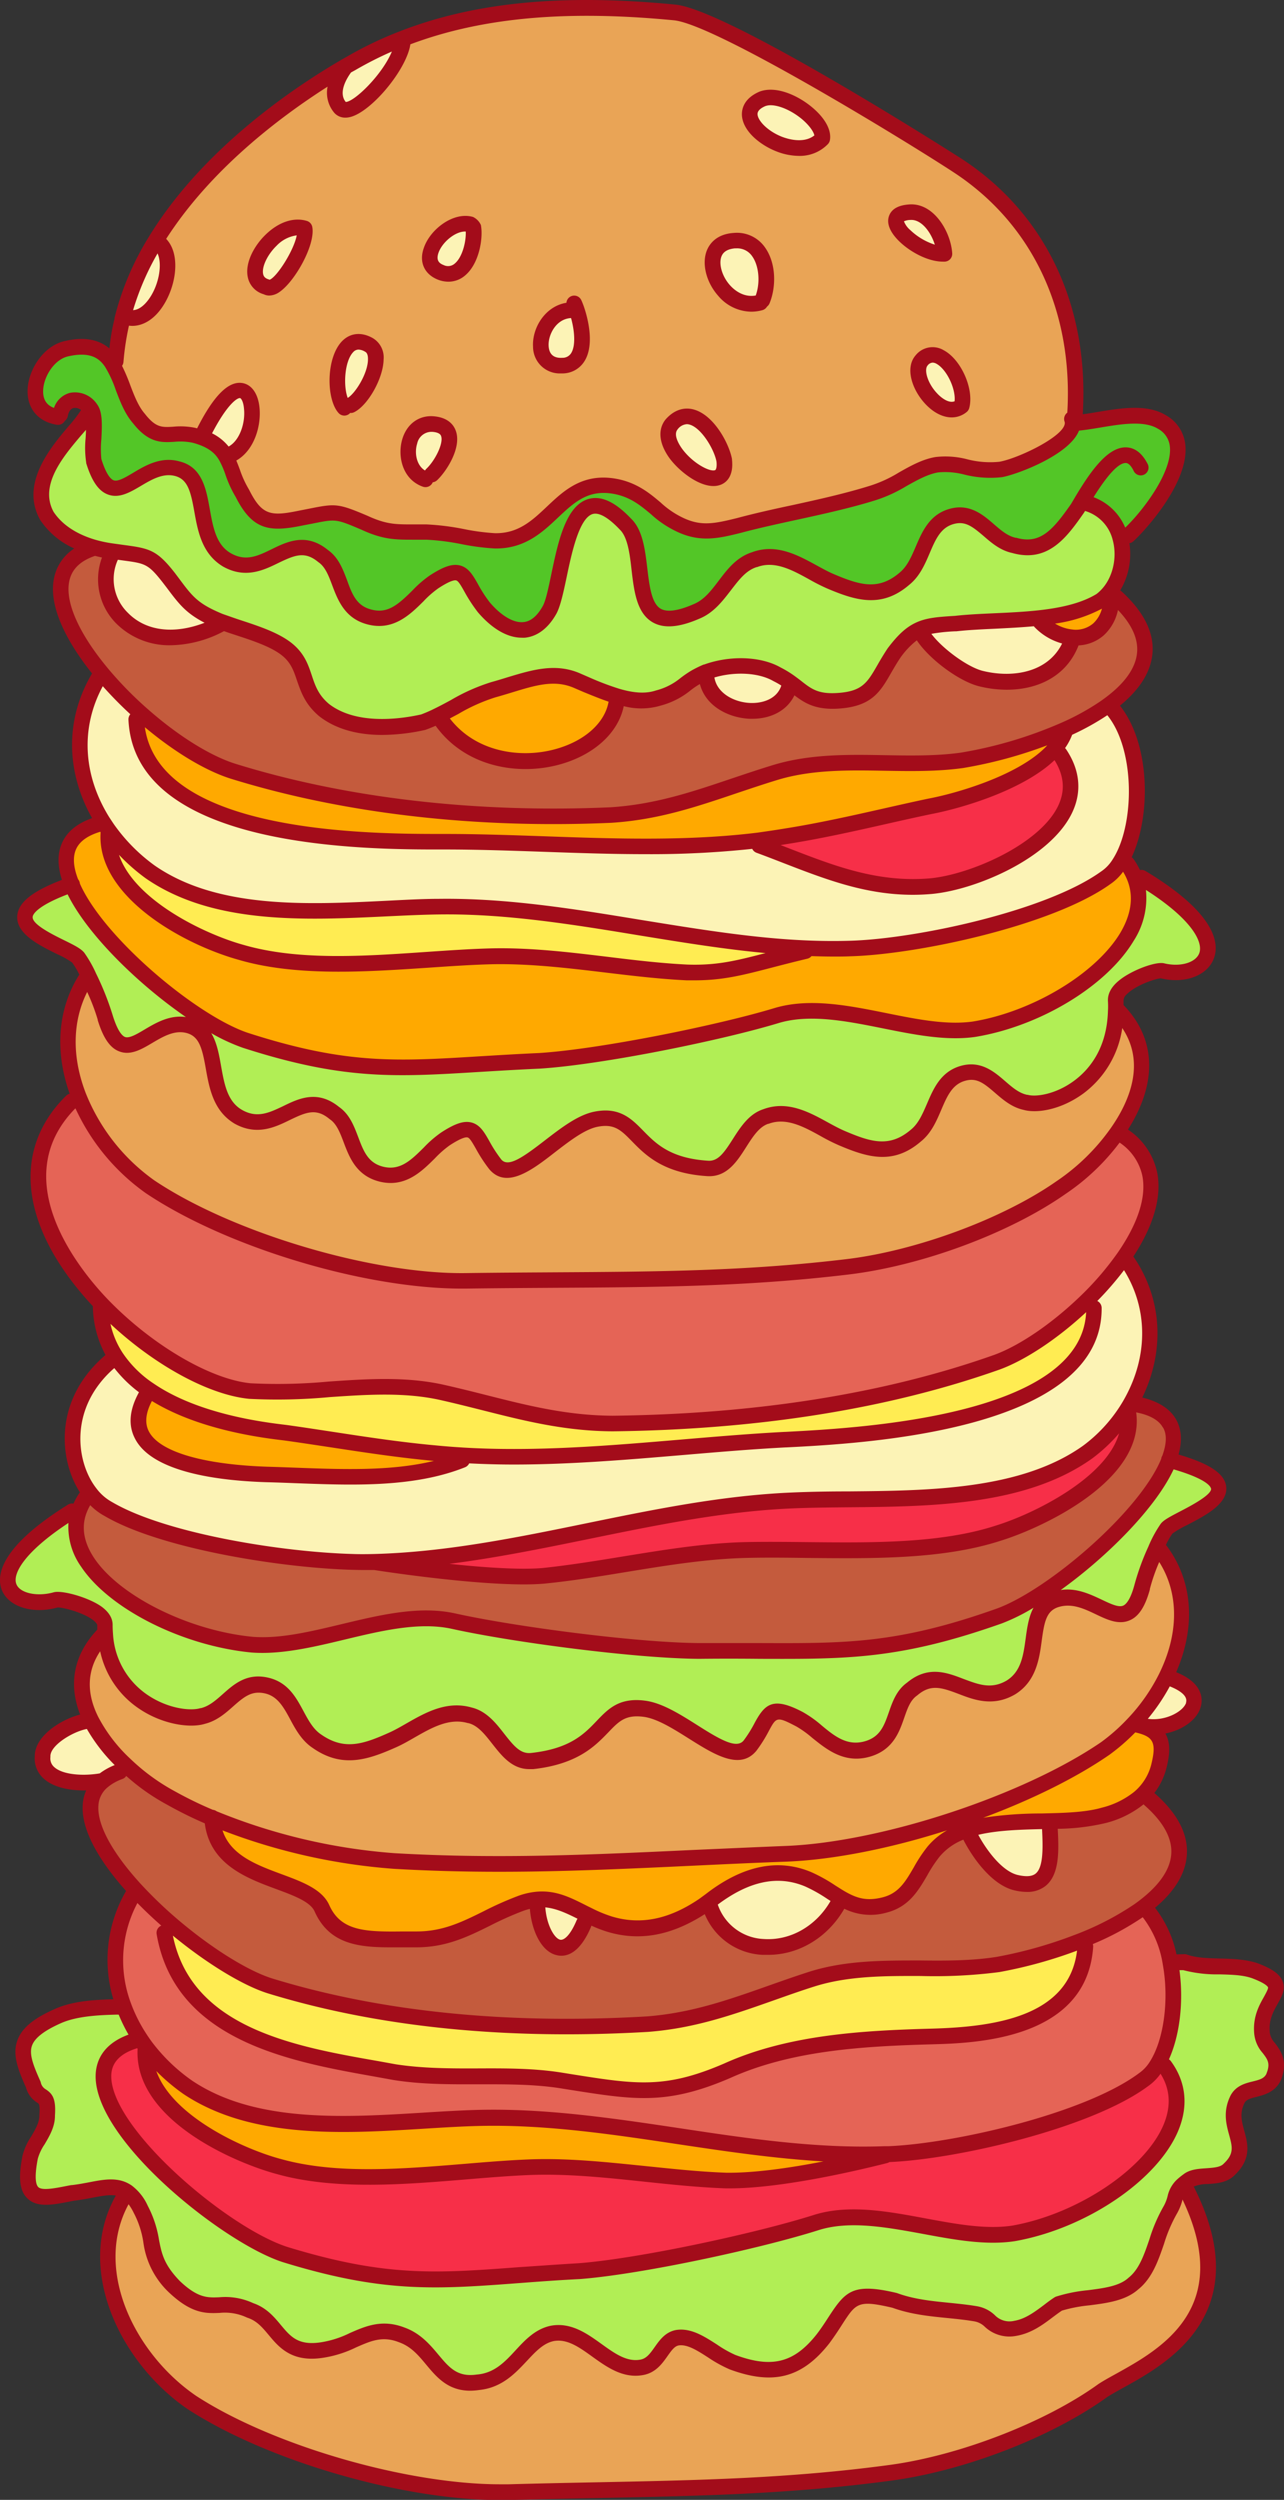 <?xml version="1.0" encoding="UTF-8"?>
<svg xmlns="http://www.w3.org/2000/svg" onmouseup="{ if(window.parent.document.onmouseup) window.parent.document.onmouseup(arguments[0]);}" viewBox="0 0 328.56 639.21"><rect x="0" y="0" width="328.56" height="639.21" fill="#333333" stroke="none"/><defs><style>.cls-1{fill:#53c627;}.cls-2{fill:#b1ee55;}.cls-3{fill:#c45b3d;}.cls-4{fill:#e56456;}.cls-5{fill:#e9a456;}.cls-6{fill:#f72f48;}.cls-7{fill:#ffec52;}.cls-8{fill:#ffa900;}.cls-9{fill:#fcf3b6;}.cls-10{fill:#a30c1a;}</style></defs><g data-name="Layer 2" id="Layer_2"><g id="sandwich"><path data-cppathid="10000" d="M297.31,107.88c-5.82-3.55-15.7-.13-22.39.29h-.45c-.08,5.22-13.75,11-18.42,11.83-6.1,1-11.34-2.08-16.32-1.21-5.54.91-10.84,5.73-16.35,7.2-11,3.49-23.2,5.38-34.21,8.32-6.07,1.51-9.94,2.3-15.14-.17-5.76-2.44-8.34-7.87-15.73-9.65-15.35-3.51-17.05,14-31.63,13.75-5.61-.19-11.34-2.08-17.51-2.25-6.73-.14-9.49.6-15.83-2.37-8.07-3.41-7.47-2.88-16.32-1.2-7.75,1.6-11.13,1.25-15-6.34-2.1-3.34-2.6-6.59-4.17-9.31-1.22-2.11-3.08-3.9-6.83-5.13-.5-.16-1-.3-1.42-.41-5.9-1.34-8.91,2.23-14-4.22-3.45-3.93-4.31-10.22-7.08-14.31-2.08-3.08-5.25-4.92-11.42-3.57-7.35,1.52-12,14.52-3.67,17.18l1.93-.26c.84-4.54,5.3-4.82,7.75-1.61l0,.06c1.74,2.2,0,10,.8,13.34,4.93,15.93,11.72-.75,21.41,2,9.11,2.23,3.37,17.71,12.68,23.29,9.87,5.54,15.72-8.27,24.58-1,5.28,3.6,3.64,13.22,11.62,15.52s12-5.8,16.82-8.91c8.61-5.58,7.25-.46,12.73,6.49,5.45,6.37,12.31,8.74,16.84.62,3.53-6.39,3.75-38.34,19.35-22,7.16,6.82-1.42,30.9,18.22,22.38,6.55-2.65,8.26-11.17,14.85-13.26,7.11-2.69,13.64,3.05,19.4,5.5,6.9,2.92,12.62,4.8,19-.64,5.33-4.26,4.73-13.75,11.89-15.87s9.9,6.09,16.15,7.38c8,2.3,12.09-3.57,16.21-9.43.29-.46.65-1.08,1.08-1.79l.37.22a12.24,12.24,0,0,1,9.51,9l2-.51C294,132.13,308.37,114.47,297.31,107.88Z" class="cls-1"/><path data-cppathid="10001" d="M322.92,519.79c-.92-9.28,9.66-11.57-1.78-15.91-5.37-1.86-12.64-.33-18-2.17l-2,.05-1.62.28c1.71,9.39.3,20.09-3.55,26.16h2c12.34,16.94-14.88,38.67-38.67,42.88-15.52,2.39-35-7.58-50.36-2.83-14.77,4.71-45.1,11.26-60.71,12.47C116.42,582.57,104,586,73,576.53,53.44,570.3,8.07,530,34.57,521.79l.9-1.11a39.59,39.59,0,0,1-3.93-8.07l-1.61.57c-4.66.13-10.65.29-15.24,2.41-11.18,5-9.72,9.58-6.17,17.47,1.45,4.62,4,1.22,3.53,7.89.11,4-3.78,7.43-4.35,10.76-2.34,12,3,10.58,10.89,9,5.95-.66,10.38-2.77,14-.22A11.25,11.25,0,0,1,36,564.91c4.21,7.88,1,12,8.52,19.74,8.89,8.41,11.38,2.35,19.47,6.12,7.39,2.46,7,11.79,18.24,10.15,8-.89,12.45-7,20.52-3.89,8.74,3.09,9,13.73,19.63,12.11,9.3-.93,11.69-11,19-12.5,8.61-1.57,14.25,10.26,22.86,8.69,4.64-.8,5.14-6.79,9.12-7.57,4.63-.79,9.43,4.4,14.14,6.26,10.08,3.72,16.69,2.21,23.13-5.95,7.05-9.51,5.64-12.8,18.36-9.82,6.73,2.48,14,2.28,20.72,3.43,4,.55,4.13,4.54,10.09,3.71,4.64-.79,7.87-4.21,11.14-6.3,5.93-2.15,14.62-1.06,19.15-5.17,5.21-4.14,5.65-12.8,9.47-18.9,1.61-2.84.89-4.21,3-6.24a13.3,13.3,0,0,1,1.49-1.2c2.6-2.07,8-.22,10.56-3,6.5-6.16-1.62-10.6,2.17-18,1.91-3.37,7.28-1.53,9.17-5.57C328.38,525,323,523.78,322.92,519.79Z" class="cls-2"/><path data-cppathid="10002" d="M19.93,244.83a29.66,29.66,0,0,1,2.81,4.94,69.11,69.11,0,0,1,4.17,10.48c4.92,15.94,11.72-.74,21.42,2,9.1,2.23,3.36,17.72,12.67,23.29,9.88,5.55,15.72-8.27,24.58-1,5.27,3.59,3.65,13.22,11.63,15.52s12-5.8,16.81-8.9c8.61-5.59,7.25-.46,12.73,6.47,5.44,6.38,16.69-9.75,25.82-11.53,11.57-2.26,9,11.39,28.59,12.59,7.05.43,8.25-11.17,14.85-13.27,7.11-2.69,13.64,3.07,19.4,5.5,6.9,2.93,12.62,4.81,19-.63,5.33-4.26,4.73-13.74,11.89-15.88s9.91,6.1,16.15,7.39c5.85,1.69,22.58-4.15,23.1-23.3,0-.87,0-1.77,0-2.7-.22-4.39,10.29-8,11.91-7.6,10.73,2.62,21.93-7.38-5.33-23.76l-1.49.54c5.58,16.24-19.48,34.61-41.43,38.19-15.55,2.16-34.91-8.08-50.32-3.55C184,264.15,153.6,270.27,138,271.26c-31.85,1.42-44.31,4.7-75.19-5.24-13.25-4.43-38.26-24.81-44.46-39.86C-8.37,235.62,17.48,241.63,19.93,244.83Z" class="cls-2"/><path data-cppathid="10003" d="M14.28,409.08c1.63-.46,12.59,2.37,12.61,6.5,0,.87,0,1.72.11,2.54,1.55,18,19,22.56,24.92,20.67,6.33-1.55,8.72-9.44,16.15-7.81s7.35,10.57,13.05,14.28c6.82,4.78,12.59,2.7,19.52-.42,5.76-2.61,12.14-8.37,19.57-6.22,6.87,1.61,8.73,12.47,15.94,11.68,20-2.19,16.64-14.88,28.62-13.39,9.46,1.18,21.85,15.76,27.08,9.46,5.25-6.81,3.58-11.57,12.7-6.78,5.15,2.66,9.65,10.06,17.71,7.47s5.88-11.55,11.08-15.21c8.69-7.33,15.43,5.34,25.25-.4,9.26-5.74,2.52-20,11.74-22.58,9.79-3.12,17.65,12.2,21.84-3.05a59.77,59.77,0,0,1,3.47-9.54,29.21,29.21,0,0,1,2.86-5.34c2.33-3.14,28.5-10.19.62-17.63-5.54,14.48-30.07,35-43.41,39.87-31.12,11-44.06,8.59-76.78,9-16.06-.09-47.58-4.21-63-7.65-16-3.43-35.32,7.24-51.37,6.05C41.85,418.38,15.21,402.47,20,386.9l-1.55-.46C-8.61,403.31,3.4,412.12,14.28,409.08Z" class="cls-2"/><path data-cppathid="10004" d="M23.75,139.88a32.84,32.84,0,0,0,5.05,1c8.48,1.25,9.56.59,14.43,6.82,4.28,5.67,5.54,8,13,11.07l.63.23c5.2,2,13.23,3.81,17.23,7.55,4.75,4.46,2.85,9.93,8.78,14.91,7.07,5.5,17.67,4.82,25.41,3.14a36,36,0,0,0,3.86-1.67c4.69-2.29,9.34-5.35,14.1-6.59,8.26-2.3,14.66-5.37,21.58-2.24A108.12,108.12,0,0,0,157.94,178c3.6,1.06,7.23,1.52,10.57.41,5.8-1.81,6-3.25,9.41-5.23a25.57,25.57,0,0,1,3-1.46c6-2.16,13.32-2,18,.65a24.19,24.19,0,0,1,3.81,2.38c3.38,2.5,5.39,4.77,11.74,4.37,9.48-.6,9.74-5.37,14.35-12.2,2.47-3.28,4.39-5,6.58-6,2.4-1.09,5.1-1.25,9.19-1.52,6.23-.72,14.1-.61,21.51-1.43,5.83-.64,11.38-1.85,15.66-4.48a11.29,11.29,0,0,0,1.3-1.1c3.68-3.62,5.12-9.74,3.69-15a12.24,12.24,0,0,0-9.51-9l-.37-.22c-.43.71-.79,1.33-1.08,1.79-4.12,5.86-8.23,11.73-16.21,9.43-6.25-1.29-9-9.52-16.15-7.38s-6.56,11.61-11.89,15.87c-6.38,5.44-12.1,3.56-19,.64-5.76-2.45-12.29-8.19-19.4-5.5-6.59,2.09-8.3,10.61-14.85,13.26-19.64,8.52-11.06-15.56-18.22-22.38-15.6-16.39-15.82,15.56-19.35,22-4.53,8.12-11.39,5.75-16.84-.62-5.48-7-4.12-12.07-12.73-6.49-4.85,3.11-8.82,11.21-16.82,8.91s-6.34-11.92-11.62-15.52c-8.86-7.28-14.71,6.53-24.58,1-9.31-5.58-3.57-21.06-12.68-23.29-9.69-2.75-16.48,13.93-21.41-2-.76-3.29.94-11.14-.8-13.34l-.27.21C22.49,108.64,5.65,120.4,12,131.89,14.71,136.07,19.13,138.55,23.75,139.88Z" class="cls-2"/><path data-cppathid="10005" d="M64.53,420.56c16,1.19,35.34-9.48,51.37-6.05,15.45,3.44,47,7.56,63,7.65,32.72-.39,45.66,2,76.78-9,13.34-4.87,37.87-25.39,43.41-39.87,2.61-6.78,1-12.23-7.8-14.13l-1.63-.91c-.46.85-.95,1.68-1.47,2.48l.5.33c2.41,15.15-21.31,27.22-33.14,30.89-19.4,6.31-44.83,3.82-65.06,4.37-17.23.47-34.35,4.89-51.55,6.58-9.89.83-28.83-1.35-43.08-3.51h-.12c-17.21.47-52.6-4.48-68-13.51a14.65,14.65,0,0,1-4.73-4.09l-1,1a15,15,0,0,0-2,4.06C15.21,402.47,41.85,418.38,64.53,420.56Z" class="cls-3"/><path data-cppathid="10006" d="M294.16,460.06l-2.69-.31a23.43,23.43,0,0,1-9,4.45c-4,1.1-8.85,1.32-13.91,1.45v.55c.33,7.75,1.36,17.4-8.42,15.22-5.22-1.08-10-8-12.16-12.43l-.36-1.16a18.28,18.28,0,0,0-8.81,5.65c-4.21,5.1-5.41,11.84-12.53,13.64-4.77,1.2-8,0-11.11-1.76l-.13.2c-7.58,15.69-28.68,16.44-33.44,1.65l-1.57-.06c-7.21,4.93-15.17,7.52-24.12,4.8a34.74,34.74,0,0,1-5.32-2.16l-1.23,2c-5.3,12.51-12.13,3.74-11.89-6v-.15a16.3,16.3,0,0,0-4.4,1c-9.48,3.46-16,9.18-26.57,9.17s-20.09,1.3-24.2-7.92c-3.72-8.32-27-6.25-28.08-23.09a99.78,99.78,0,0,1-10.46-5.11A53.8,53.8,0,0,1,32,451.11L30.6,453a14,14,0,0,0-4.24,2.37c-7.11,5.92-1.49,17.11,8.24,27.72a112.23,112.23,0,0,0,9.55,9.14c8.65,7.36,18.19,13.38,24.89,15.51,31,9.5,64.82,11.66,96.64,9.8,15.61-1.2,27.51-6.88,42.29-11.6,15.34-4.74,31.87-1.26,47.39-3.64a113,113,0,0,0,20.08-5.63,74.64,74.64,0,0,0,16-8.17C302.13,481,306.78,471.14,294.16,460.06Z" class="cls-3"/><path data-cppathid="10007" d="M36.51,182.81c7.71,6.77,16.26,12.24,23.29,14.4,31,9.58,64.66,12.57,96.5,11.16,15.62-1,27.61-6.5,42.45-11,15.39-4.54,31.88-.82,47.43-3a110.67,110.67,0,0,0,26.23-7.8A64.35,64.35,0,0,0,282.54,181c10.75-7.35,15.46-17.14,3-28.35l-1.06-.06c-.43,7.72-5.07,10.7-10,10.37v0c-3.07,10-13.53,12.85-23.28,10.54-5.21-1.16-13.73-7.84-15.78-12.31l-.15-.32c-2.19,1-4.11,2.74-6.58,6-4.61,6.83-4.87,11.6-14.35,12.2-6.35.4-8.36-1.87-11.74-4.37l-.65.5c-2.32,9.76-19.63,7.91-21.19-1.74l-2.91-.33c-3.39,2-3.61,3.42-9.41,5.23-3.34,1.11-7,.65-10.57-.41l-.06.18c-.76,16.56-33.26,24.41-45.63,4.9l-.08-.14a36,36,0,0,1-3.86,1.67C100.57,186.32,90,187,82.9,181.5c-5.93-5-4-10.45-8.78-14.91-4-3.74-12-5.58-17.23-7.55l-.12.32c-20.92,11-34.63-5.67-28-17.85l.07-.59a32.84,32.84,0,0,1-5.05-1l-.09.31C10,145,15.3,159.51,26.61,172.79A99.47,99.47,0,0,0,36.51,182.81Z" class="cls-3"/><path data-cppathid="10008" d="M299.51,502c-1-5.21-2.89-10-5.89-13.44l-2.2-.08a74.64,74.64,0,0,1-16,8.17l2.28,1.05c-1.42,20.67-24.66,22.64-39.29,23-18,.49-36.56,1.66-52.33,8.75-16.44,7.11-24.49,5.32-42.53,2.5-14-2.28-28.61.11-42.65-2.17-22.07-4.05-54.11-7.83-58.86-35.65l2.09-2a112.23,112.23,0,0,1-9.55-9.14l-.46,1.16a33.41,33.41,0,0,0-2.6,28.34,39.59,39.59,0,0,0,3.93,8.07c.6,1,1.25,1.9,1.94,2.81a47.24,47.24,0,0,0,10.64,10.27c20.69,13.88,51.29,8.43,74.24,7.85,35-.92,69.35,10.57,104.24,9.28l.93,0c16.76-.7,50.81-8.4,65.13-19A12,12,0,0,0,296,528.2C299.81,522.13,301.22,511.43,299.51,502Z" class="cls-4"/><path data-cppathid="10009" d="M112.66,355.94c15.46,3.43,28,8,44.09,8.05,32.73-.38,67.2-4.67,98.31-15.68,6.63-2.43,15.1-8.14,22.49-15.23a77.71,77.71,0,0,0,10-11.61c8.06-11.61,10.72-24.09-.91-31.6l-.84-.28a55.19,55.19,0,0,1-14.29,14c-14.93,10.45-37.46,18.22-54.63,20.29-32.84,3.95-61.45,3.1-97.77,3.6-23.65.31-59.68-9.92-80.77-24.05a52.14,52.14,0,0,1-18.3-23.28l-1.8,1.43c-15.89,15.62-7.22,36.41,7.79,52,11.64,12.09,27.07,21.06,37.83,22.09C79.94,356.88,96.64,352.5,112.66,355.94Z" class="cls-4"/><path data-cppathid="10010" d="M303.09,558.85l-.59-.07c-2.08,2-1.36,3.4-3,6.24-3.82,6.1-4.26,14.76-9.47,18.9-4.53,4.11-13.22,3-19.15,5.17-3.27,2.09-6.5,5.51-11.14,6.3-6,.83-6.07-3.16-10.09-3.71-6.68-1.15-14-.95-20.72-3.43-12.72-3-11.31.31-18.36,9.82-6.44,8.16-13,9.67-23.13,5.95-4.71-1.86-9.51-7-14.14-6.26-4,.78-4.48,6.77-9.12,7.57-8.61,1.57-14.25-10.26-22.86-8.69-7.27,1.53-9.66,11.57-19,12.5-10.6,1.62-10.89-9-19.63-12.11-8.07-3.11-12.56,3-20.52,3.89C71,602.56,71.39,593.23,64,590.77c-8.09-3.77-10.58,2.29-19.47-6.12C37,576.87,40.22,572.79,36,564.91a11.25,11.25,0,0,0-3.42-4.39l-.9,1.16c-10.74,18.08.94,41.37,17.4,52.59,21.29,13.83,57.46,23.55,81.1,22.91,36.32-1,64.92-.55,97.71-5,17.14-2.31,39.57-10.4,54.35-21.06C291.6,605.09,322,594.77,303.09,558.85Z" class="cls-5"/><path data-cppathid="10011" d="M32,451.11a53.8,53.8,0,0,0,11.82,8.64,99.78,99.78,0,0,0,10.46,5.11,151.3,151.3,0,0,0,46.64,11c33.87,1.94,63.14-.4,100.39-1.88,24.25-1,60.63-12.55,81.5-27a50.66,50.66,0,0,0,7.21-6.38A49.68,49.68,0,0,0,298.21,429c5.31-10.62,6.13-22.71-1.22-32.49l-1.35-.19a59.77,59.77,0,0,0-3.47,9.54c-4.19,15.25-12.05-.07-21.84,3.05-9.22,2.58-2.48,16.84-11.74,22.58-9.82,5.74-16.56-6.93-25.25.4-5.2,3.66-3,12.62-11.08,15.21s-12.56-4.81-17.71-7.47c-9.12-4.79-7.45,0-12.7,6.78-5.23,6.3-17.62-8.28-27.08-9.46-12-1.49-8.64,11.2-28.62,13.39-7.21.79-9.07-10.07-15.94-11.68-7.43-2.15-13.81,3.61-19.57,6.22-6.93,3.12-12.7,5.2-19.52.42-5.7-3.71-5.6-12.67-13.05-14.28s-9.82,6.26-16.15,7.81C46,440.68,28.55,436.09,27,418.12l-.71.06c-6.73,7.19-6.36,14.88-2.95,21.73A41.85,41.85,0,0,0,32,451.11Z" class="cls-5"/><path data-cppathid="10012" d="M38.37,303.43c21.09,14.13,57.12,24.36,80.77,24.05,36.32-.5,64.93.35,97.77-3.6,17.17-2.07,39.7-9.84,54.63-20.29a55.19,55.19,0,0,0,14.29-14c6.47-9.22,10-21,.41-31l-.69,0c-.52,19.15-17.25,25-23.1,23.3-6.24-1.29-9-9.52-16.15-7.39s-6.56,11.62-11.89,15.88c-6.38,5.44-12.1,3.56-19,.63-5.76-2.43-12.29-8.19-19.4-5.5-6.6,2.1-7.8,13.7-14.85,13.27-19.55-1.2-17-14.85-28.59-12.59-9.13,1.78-20.38,17.91-25.82,11.53-5.48-6.93-4.12-12.06-12.73-6.47-4.85,3.1-8.82,11.19-16.81,8.9s-6.36-11.93-11.63-15.52c-8.86-7.28-14.7,6.54-24.58,1-9.31-5.57-3.57-21.06-12.67-23.29-9.7-2.75-16.5,13.93-21.42-2a69.11,69.11,0,0,0-4.17-10.48l-1,.83c-5.63,9.19-5.4,19.82-1.63,29.55A52.14,52.14,0,0,0,38.37,303.43Z" class="cls-5"/><path data-cppathid="10013" d="M49.62,111.23l2.22-.08c13-26.57,17.22,1.14,6.83,5.16l-.8.46c1.57,2.72,2.07,6,4.17,9.31,3.84,7.59,7.22,7.94,15,6.34,8.85-1.68,8.25-2.21,16.32,1.2,6.34,3,9.1,2.23,15.83,2.37,6.17.17,11.9,2.06,17.51,2.25,14.58.21,16.28-17.26,31.63-13.75,7.39,1.78,10,7.21,15.73,9.65,5.2,2.47,9.07,1.68,15.14.17,11-2.94,23.23-4.83,34.21-8.32,5.51-1.47,10.81-6.29,16.35-7.2,5-.87,10.22,2.16,16.32,1.21,4.67-.8,18.34-6.61,18.42-11.83h.45c2.29-25.91-7.14-51.09-29.93-65.9-7-4.6-60.67-38.19-72.5-39.12-23.64-2.28-48.27-1.72-70.27,7l.65,1.63C101,19.17,90,30.72,87.05,27.52c-1.9-2.11-2.21-5.76,1.34-10.49C70.54,27.44,51.17,43,39.78,61.74l.88.3c5.89,4.67-.78,22.27-8.84,18.86l-.26-.07c-.11.42-.21.84-.31,1.25a64.81,64.81,0,0,0-1.6,10.18l-1.1.44c2.77,4.09,3.63,10.38,7.08,14.31C40.71,113.46,43.72,109.89,49.62,111.23Zm196.45-7.4c-5.34,4.26-13.92-7.53-10.26-11.67C240.52,86.82,247.69,98,246.07,103.83ZM232.86,54.24c5-.31,8.52,6.18,8.8,10.65C235,65.31,223.38,54.83,232.86,54.24Zm-37.68-29c5.47-2,16,5.72,15.21,10.25C203,43.24,184.26,29.86,195.18,25.24Zm-7.24,36.32c7.82-.5,9.56,9.48,7.13,15.24l-.53.58C184.08,80.29,176.78,62.26,187.94,61.56ZM171.86,108.5c5.75-6.52,12.59,4.26,13.47,9.24C186.58,129.69,166.66,115,171.86,108.5ZM145.93,79.33l1.52-.47c1.78,4.92,3.19,14.18-3.43,14.6C135.09,94,137.55,79.86,145.93,79.33ZM120.45,57.4l.59.53c.85,4.42-1.91,14.12-8.22,11.73C105.36,66.76,114.18,55.56,120.45,57.4Zm-9.67,51c7.88.62,2.87,9.9-.3,12.9l-2.63.76C102.18,118.9,103.85,107.82,110.78,108.44ZM94.38,88.18c4.64,2.51-.83,13.5-4.63,15.42l-2,.13C84.63,98.79,86.57,83.83,94.38,88.18ZM77.94,58.41c.84,4.42-6.79,16.82-9.68,15C60.27,71.09,70,56.1,77.94,58.41Z" class="cls-5"/><path data-cppathid="10014" d="M298,528.19h-2a12,12,0,0,1-3.37,3.64c-14.32,10.62-48.37,18.32-65.13,19l-.93,0v.27c-13.91,3.49-30.13,6.61-40.81,6.4-16.84-.6-33.79-4.09-50.57-3.39-19.68.81-44.24,5.22-63.54-.12C59.86,551,36,539.85,37.22,523.63l.19-.14c-.69-.91-1.34-1.85-1.94-2.81l-.9,1.11C8.07,530,53.44,570.3,73,576.53c31,9.49,43.43,6,75.25,4.18,15.61-1.21,45.94-7.76,60.71-12.47,15.34-4.75,34.84,5.22,50.36,2.83C283.1,566.86,310.32,545.13,298,528.19Z" class="cls-6"/><path data-cppathid="10015" d="M139,402.92c17.2-1.69,34.32-6.11,51.55-6.58,20.23-.55,45.66,1.94,65.06-4.37,11.83-3.67,35.55-15.74,33.14-30.89l-.5-.33a40.56,40.56,0,0,1-9.89,10.59c-20.24,14.42-52,11.35-75.5,12.35-36.12,1.48-70.81,14.76-106.94,15.72C110.14,401.57,129.08,403.75,139,402.92Z" class="cls-6"/><path data-cppathid="10016" d="M238.18,226.58c14.5-1.36,45.13-15.78,33-33.86l-2.39-.09c-7.61,7.53-23.18,12.1-30.83,13.55-12.17,2.56-24.3,5.7-37.06,7.69q-3.35.56-6.71,1l.08,1.31C209,221.56,221.75,228,238.18,226.58Z" class="cls-6"/><path data-cppathid="10017" d="M111.35,371.58c2.3.23,4.61.4,6.92.55,27.59,1.67,55.61-2.59,82.63-4,19.52-1,79.23-4.05,79-33.67l-2.35-1.39c-7.39,7.09-15.86,12.8-22.49,15.23-31.11,11-65.58,15.3-98.31,15.68-16.06-.09-28.63-4.62-44.09-8.05-16-3.44-32.72.94-48.77-.26-10.76-1-26.19-10-37.83-22.09l-.38.36a24.62,24.62,0,0,0,4,13,30.26,30.26,0,0,0,8.55,8.47C50,363.5,66.84,365.61,73,366.34,85.56,368.08,98.16,370.39,111.35,371.58Z" class="cls-7"/><path data-cppathid="10018" d="M255.36,502.32c-15.52,2.38-32.05-1.1-47.39,3.64-14.78,4.72-26.68,10.4-42.29,11.6-31.82,1.86-65.63-.3-96.64-9.8-6.7-2.13-16.24-8.15-24.89-15.51l-2.09,2c4.75,27.82,36.79,31.6,58.86,35.65,14,2.28,28.61-.11,42.65,2.17,18,2.82,26.09,4.61,42.53-2.5,15.77-7.09,34.37-8.26,52.33-8.75,14.63-.4,37.87-2.37,39.29-23l-2.28-1.05A113,113,0,0,1,255.36,502.32Z" class="cls-7"/><path data-cppathid="10019" d="M61.73,243.53c19.22,5.62,43.83,1.54,63.52,1,16.8-.46,33.7,3.28,50.52,4.11,10.68.36,16.41-2.16,30.37-5.44l0-.77c-31.3-1.37-62.16-11-93.6-10.63-23,.26-53.64,5.28-74.13-8.88A47,47,0,0,1,28,212.48l-.2.15C26.28,228.82,50,240.3,61.73,243.53Z" class="cls-7"/><path data-cppathid="10020" d="M138,271.26c15.62-1,46-7.11,60.87-11.62,15.41-4.53,34.77,5.71,50.32,3.55,22-3.58,47-21.95,41.43-38.19a16.65,16.65,0,0,0-2.16-4.15l-1.95-.12a12.12,12.12,0,0,1-3.5,3.7c-14.47,10.42-48.61,17.63-65.39,18.09-3.82.12-7.62.07-11.42-.09l0,.77c-14,3.28-19.69,5.8-30.37,5.44-16.82-.83-33.72-4.57-50.52-4.11-19.69.54-44.3,4.62-63.52-1-11.71-3.23-35.45-14.71-34-30.9l.2-.15c-.6-.8-1.16-1.63-1.68-2.47l-1.15.74c-8.48,2.5-9.7,8.37-6.8,15.41,6.2,15.05,31.21,35.43,44.46,39.86C93.67,276,106.13,272.68,138,271.26Z" class="cls-8"/><path data-cppathid="10021" d="M291.86,441.23c-.53-.14-1.11-.28-1.72-.4l-.17-.15a50.66,50.66,0,0,1-7.21,6.38c-20.87,14.41-57.25,26-81.5,27-37.25,1.48-66.52,3.82-100.39,1.88a151.3,151.3,0,0,1-46.64-11c1,16.84,24.36,14.77,28.08,23.09,4.11,9.22,13.66,7.91,24.2,7.92s17.09-5.71,26.57-9.17a16.3,16.3,0,0,1,4.4-1c5-.4,8.7,1.95,13.13,4.09a34.74,34.74,0,0,0,5.32,2.16c8.95,2.72,16.91.13,24.12-4.8.73-.49,1.44-1,2.14-1.54,7.25-5.5,15.69-8.87,24.68-5,3.23,1.38,5.74,3.3,8.32,4.79,3.12,1.79,6.34,3,11.11,1.76,7.12-1.8,8.32-8.54,12.53-13.64a18.28,18.28,0,0,1,8.81-5.65c6.2-2,13.77-2,20.93-2.18,5.06-.13,9.91-.35,13.91-1.45a23.43,23.43,0,0,0,9-4.45,15.6,15.6,0,0,0,5.18-8.46C298,445.54,297,442.69,291.86,441.23Z" class="cls-8"/><path data-cppathid="10022" d="M274.55,163c4.89.33,9.53-2.65,10-10.37a1.48,1.48,0,0,1,0-.21H283a11.29,11.29,0,0,1-1.3,1.1c-4.28,2.63-9.83,3.84-15.66,4.48l.1,1A13,13,0,0,0,274.55,163Z" class="cls-8"/><path data-cppathid="10023" d="M113.6,215.21c26.36,0,53.85,2.94,80.59-.37q3.36-.42,6.71-1c12.76-2,24.89-5.13,37.06-7.69,7.65-1.45,23.22-6,30.83-13.55a15.16,15.16,0,0,0,3.79-5.68l-.17-.38a110.67,110.67,0,0,1-26.23,7.8c-15.55,2.18-32-1.54-47.43,3-14.84,4.5-26.83,10-42.45,11-31.84,1.41-65.51-1.58-96.5-11.16-7-2.16-15.58-7.63-23.29-14.4l-1.64,1.11C36.29,215.34,94.55,215.23,113.6,215.21Z" class="cls-8"/><path data-cppathid="10024" d="M122.29,541.61c-23,.58-53.55,6-74.24-7.85a47.24,47.24,0,0,1-10.64-10.27l-.19.14C36,539.85,59.86,551,71.61,554.05c19.3,5.34,43.86.93,63.54.12,16.78-.7,33.73,2.79,50.57,3.39,10.68.21,26.9-2.91,40.81-6.4v-.27C191.64,552.18,157.24,540.69,122.29,541.61Z" class="cls-8"/><path data-cppathid="10025" d="M157.88,178.21l.06-.18a108.12,108.12,0,0,1-10.09-3.89c-6.92-3.13-13.32-.06-21.58,2.24-4.76,1.24-9.41,4.3-14.1,6.59l.08.14C124.62,202.62,157.12,194.77,157.88,178.21Z" class="cls-8"/><path data-cppathid="10026" d="M68.29,377c16.93.45,35.2,2.21,50-3.68v-1.23c-2.31-.15-4.62-.32-6.92-.55-13.19-1.19-25.79-3.5-38.39-5.24-6.12-.73-22.94-2.84-34.76-10.89l0,0C26.72,373.13,53.35,376.53,68.29,377Z" class="cls-8"/><path data-cppathid="10027" d="M299.8,429.26l-1.59-.3A49.68,49.68,0,0,1,290,440.68l.17.15c.61.12,1.19.26,1.72.4l0-.06C301.16,443.79,312.75,434,299.8,429.26Z" class="cls-9"/><path data-cppathid="10028" d="M28,212.48a47,47,0,0,0,10.49,10.44c20.49,14.16,51.18,9.14,74.13,8.88,31.44-.4,62.3,9.26,93.6,10.63,3.8.16,7.6.21,11.42.09,16.78-.46,50.92-7.67,65.39-18.09a12.12,12.12,0,0,0,3.5-3.7c6-9.41,6.43-29.88-1.86-39.53l-2.09-.18a64.35,64.35,0,0,1-10.13,5.55l.17.38a15.16,15.16,0,0,1-3.79,5.68l2.39.09c12.13,18.08-18.5,32.5-33,33.86-16.43,1.41-29.21-5-43.91-10.43l-.08-1.31c-26.74,3.31-54.23.36-80.59.37-19,0-77.31.13-78.73-31.29l1.64-1.11a99.47,99.47,0,0,1-9.9-10l-1.38.45c-7.33,12.35-5.8,25.82,1.05,36.77C26.8,210.85,27.36,211.68,28,212.48Z" class="cls-9"/><path data-cppathid="10029" d="M288,321.72l-.37-.25a77.71,77.71,0,0,1-10,11.61l2.35,1.39c.23,29.62-59.48,32.65-79,33.67-27,1.4-55,5.66-82.63,4v1.23c-14.77,5.89-33,4.13-50,3.68-14.94-.51-41.57-3.91-30.11-21.57l0,0A30.26,30.26,0,0,1,29.65,347l-.62.4c-13.44,10.8-12.2,26.38-6,34.44a14.65,14.65,0,0,0,4.73,4.09c15.39,9,50.78,14,68,13.51h.12c36.13-1,70.82-14.24,106.94-15.72,23.54-1,55.26,2.07,75.5-12.35a40.56,40.56,0,0,0,9.89-10.59c.52-.8,1-1.63,1.47-2.48C295.88,346.93,296.19,333,288,321.72Z" class="cls-9"/><path data-cppathid="10030" d="M235.34,160.93l.15.32c2,4.47,10.57,11.15,15.78,12.31,9.75,2.31,20.21-.57,23.28-10.54v0a13,13,0,0,1-8.41-4l-.1-1c-7.41.82-15.28.71-21.51,1.43C240.44,159.68,237.74,159.84,235.34,160.93Z" class="cls-9"/><path data-cppathid="10031" d="M268.57,465.65c-7.16.19-14.73.18-20.93,2.18L248,469c2.12,4.44,6.94,11.35,12.16,12.43,9.78,2.18,8.75-7.47,8.42-15.22Z" class="cls-9"/><path data-cppathid="10032" d="M22.71,440s-8.8,2.49-10.4,5.06c-2,3.29-2.19,6.54,2.68,9.34,4.58,2.74,12.79.89,17.36-.95l1-.6C30.18,447.18,27.86,445,22.71,440Z" class="cls-9"/><path data-cppathid="10033" d="M235.81,92.16c-3.66,4.14,4.92,15.93,10.26,11.67C247.69,98,240.52,86.82,235.81,92.16Z" class="cls-9"/><path data-cppathid="10034" d="M241.66,64.89c-.28-4.47-3.77-11-8.8-10.65C223.38,54.83,235,65.31,241.66,64.89Z" class="cls-9"/><path data-cppathid="10035" d="M40.66,62l-.88-.3a70.42,70.42,0,0,0-8.22,19.09l.26.07C39.88,84.31,46.55,66.71,40.66,62Z" class="cls-9"/><path data-cppathid="10036" d="M56.77,159.36l.12-.32-.63-.23c-7.49-3.1-8.75-5.4-13-11.07-4.87-6.23-5.95-5.57-14.43-6.82l-.07.59C22.14,153.69,35.85,170.36,56.77,159.36Z" class="cls-9"/><path data-cppathid="10037" d="M57.87,116.77l.8-.46c10.39-4,6.22-31.73-6.83-5.16l-2.22.08c.45.11.92.25,1.42.41C54.79,112.87,56.65,114.66,57.87,116.77Z" class="cls-9"/><path data-cppathid="10038" d="M102.87,11.83l-.65-1.63a92.6,92.6,0,0,0-12.37,6L88.39,17c-3.55,4.73-3.24,8.38-1.34,10.49C90,30.72,101,19.17,102.87,11.83Z" class="cls-9"/><path data-cppathid="10039" d="M94.38,88.18c-7.81-4.35-9.75,10.61-6.66,15.55l2-.13C93.55,101.68,99,90.69,94.38,88.18Z" class="cls-9"/><path data-cppathid="10040" d="M68.26,73.39c2.89,1.84,10.52-10.56,9.68-15C70,56.1,60.27,71.09,68.26,73.39Z" class="cls-9"/><path data-cppathid="10041" d="M144,93.46c6.62-.42,5.21-9.68,3.43-14.6l-1.52.47C137.55,79.86,135.09,94,144,93.46Z" class="cls-9"/><path data-cppathid="10042" d="M137.48,485.7v.15c-.24,9.71,6.59,18.48,11.89,6l1.23-2C146.18,487.65,142.46,485.3,137.48,485.7Z" class="cls-9"/><path data-cppathid="10043" d="M112.82,69.66c6.31,2.39,9.07-7.31,8.22-11.73l-.59-.53C114.18,55.56,105.36,66.76,112.82,69.66Z" class="cls-9"/><path data-cppathid="10044" d="M107.85,122.1l2.63-.76c3.17-3,8.18-12.28.3-12.9C103.85,107.82,102.18,118.9,107.85,122.1Z" class="cls-9"/><path data-cppathid="10045" d="M180.88,171.75a25.57,25.57,0,0,0-3,1.46l2.91.33c1.56,9.65,18.87,11.5,21.19,1.74l.65-.5a24.19,24.19,0,0,0-3.81-2.38C194.2,169.73,186.91,169.59,180.88,171.75Z" class="cls-9"/><path data-cppathid="10046" d="M194.54,77.38l.53-.58c2.43-5.76.69-15.74-7.13-15.24C176.78,62.26,184.08,80.29,194.54,77.38Z" class="cls-9"/><path data-cppathid="10047" d="M185.33,117.74c-.88-5-7.72-15.76-13.47-9.24C166.66,115,186.58,129.69,185.33,117.74Z" class="cls-9"/><path data-cppathid="10048" d="M210.39,35.49c.83-4.53-9.74-12.28-15.21-10.25C184.26,29.86,203,43.24,210.39,35.49Z" class="cls-9"/><path data-cppathid="10049" d="M182.19,485.61c-.7.54-1.41,1.05-2.14,1.54l1.57.06c4.76,14.79,25.86,14,33.44-1.65l.13-.2c-2.58-1.49-5.09-3.41-8.32-4.79C197.88,476.74,189.44,480.11,182.19,485.61Z" class="cls-9"/><path data-cppathid="10050" d="M198.63,38.69a16,16,0,0,0,5.77,1.17,10,10,0,0,0,7.44-3,2,2,0,0,0,.52-1c.46-2.54-1.18-5.6-4.51-8.39-3.72-3.13-9.3-5.6-13.45-4.06-4,1.69-4.57,4.38-4.56,5.84C189.9,33.39,194.44,37.05,198.63,38.69Zm-2.76-11.57a4,4,0,0,1,1.33-.21c2.23,0,5.42,1.38,8.08,3.61,2,1.72,2.92,3.22,3.11,4.1-2.81,2.23-7,.85-8.3.35-3.71-1.46-6.22-4.17-6.25-5.79C193.83,28.39,194.54,27.68,195.87,27.12Z" class="cls-10"/><path data-cppathid="10051" d="M192.24,79.7a10.74,10.74,0,0,0,2.84-.39,2,2,0,0,0,1.19-.91,2.08,2.08,0,0,0,.64-.82c1.67-4,1.81-10.13-1.14-14.29a8.74,8.74,0,0,0-8-3.73c-4.51.29-6.24,2.89-6.87,4.42-1.39,3.38-.21,8.17,2.87,11.65A11.24,11.24,0,0,0,192.24,79.7Zm-7.6-14.2c.49-1.18,1.64-1.83,3.42-2h.44a4.64,4.64,0,0,1,4,2.06c1.72,2.43,2.08,6.73.88,10-3.3.59-5.69-1.61-6.59-2.63C184.76,70.67,183.83,67.46,184.64,65.5Z" class="cls-10"/><path data-cppathid="10052" d="M182.57,124.28a5.19,5.19,0,0,0,1.85-.33c1.28-.49,3.36-2,2.89-6.42,0,0,0-.09,0-.14-.67-3.75-4.49-11.19-9.75-12.67-2.59-.73-5.15.15-7.25,2.54-2.06,2.57-1.68,6.17,1,9.89C173.78,120.48,178.64,124.28,182.57,124.28Zm-9.21-14.45a3.22,3.22,0,0,1,2.39-1.37,2.59,2.59,0,0,1,.72.11c3,.85,6.28,6.29,6.87,9.45.14,1.36-.09,2.09-.36,2.2-1.34.52-5.72-1.77-8.41-5.43C173.83,113.77,172.23,111.25,173.36,109.83Z" class="cls-10"/><path data-cppathid="10053" d="M143.55,95.48l.59,0a6.62,6.62,0,0,0,5.34-3c3.08-4.71.41-12.75-.16-14.33-.19-.51-.38-1-.57-1.4a2,2,0,0,0-3.81.67c-5.44.87-8.84,6.45-8.54,11.28A6.83,6.83,0,0,0,143.55,95.48Zm2.51-14.15h.07c.93,3.38,1.2,7.16,0,9a2.56,2.56,0,0,1-2.24,1.16c-2.18.14-3.37-.87-3.5-3C140.21,85.64,142.28,81.57,146.06,81.33Z" class="cls-10"/><path data-cppathid="10054" d="M112.11,71.53a7.46,7.46,0,0,0,2.62.5A6.53,6.53,0,0,0,119,70.45c3.61-3,4.69-9.55,4.06-12.9a4.22,4.22,0,0,0-2-2.07c-5-1.46-11,3.14-12.61,7.92C107.16,67,108.58,70.15,112.11,71.53Zm.08-6.85c.9-2.65,4.19-5.48,6.81-5.48h.18c.12,2.54-.84,6.54-2.8,8.18a2.57,2.57,0,0,1-2.83.41C112.49,67.38,111.51,66.69,112.19,64.68Z" class="cls-10"/><path data-cppathid="10055" d="M67.48,75.24a3.18,3.18,0,0,0,1.43.33,4.68,4.68,0,0,0,2.61-.91c4-2.74,9.24-12.13,8.39-16.63a2,2,0,0,0-1.42-1.55c-3.37-1-7.19.3-10.49,3.49-2.94,2.82-5.48,7.37-4.54,11.14A5.72,5.72,0,0,0,67.48,75.24Zm3.29-12.4a8.69,8.69,0,0,1,5.16-2.66c-.68,3.73-5,10.59-6.93,11.35l-.19-.07c-1.08-.31-1.35-.86-1.46-1.31C66.9,68.34,68.4,65.13,70.77,62.84Z" class="cls-10"/><path data-cppathid="10056" d="M86.56,105.52a2,2,0,0,0,1.55.75,2,2,0,0,0,1.26-.45,2.5,2.5,0,0,0,.23-.23,1.91,1.91,0,0,0,1.06-.21c3.58-1.81,7.44-8.74,7.5-13.48a5.73,5.73,0,0,0-2.81-5.47c-2.93-1.63-5.8-1.31-7.89.88-3.77,4-4,13.36-1.43,17.49A5.57,5.57,0,0,0,86.56,105.52Zm3.8-15.46a1.86,1.86,0,0,1,1.38-.67,3.48,3.48,0,0,1,1.69.55c.19.1.75.4.73,1.91,0,3.63-3.26,8.77-5.19,9.9C87.79,98.57,88.18,92.36,90.36,90.06Z" class="cls-10"/><path data-cppathid="10057" d="M106.85,123.83a7.87,7.87,0,0,0,1.37.62,1.91,1.91,0,0,0,.66.11,2,2,0,0,0,1.85-1.24,2,2,0,0,0,1.12-.53c2.42-2.28,6.31-8.31,4.8-12.59-.54-1.55-2-3.46-5.69-3.76s-6.81,1.89-8,5.79S102.69,121.48,106.85,123.83Zm-.1-10.41a3.77,3.77,0,0,1,3.5-3l.37,0c1.93.15,2.18.86,2.26,1.1.65,1.85-1.57,6.28-3.78,8.35a2.36,2.36,0,0,0-.34.44C106.56,119,106,115.8,106.75,113.42Z" class="cls-10"/><path data-cppathid="10058" d="M234.32,90.83c-2.83,3.2-.94,8.88,2.53,12.53,2.11,2.22,4.48,3.37,6.68,3.37a6,6,0,0,0,3.78-1.34,2,2,0,0,0,.69-1c1.32-4.78-2-12.41-6.49-14.82A5.56,5.56,0,0,0,234.32,90.83Zm10,11.76c-1.75.71-3.87-1.29-4.52-2-2.51-2.64-3.39-6.06-2.44-7.13a1.74,1.74,0,0,1,1.3-.74,2.19,2.19,0,0,1,1,.31C242.27,94.49,244.61,99.45,244.27,102.59Z" class="cls-10"/><path data-cppathid="10059" d="M241.26,66.9l.53,0a2,2,0,0,0,1.87-2.12c-.35-5.49-4.68-12.92-10.93-12.51-2.6.16-4.31,1-5.07,2.55-.49,1-.76,2.62.72,4.85C230.72,63.18,236.61,66.9,241.26,66.9ZM233,56.24c2.78-.18,5.21,3.11,6.21,6.32a16.23,16.23,0,0,1-6.28-3.73,5.56,5.56,0,0,1-1.62-2.24A4.2,4.2,0,0,1,233,56.24Z" class="cls-10"/><path data-cppathid="10060" d="M326.27,522.44a5,5,0,0,1-1.35-2.7.61.61,0,0,0,0-.14c-.31-3.09.93-5.27,2-7.19s2.06-3.63,1.32-5.7c-.67-1.85-2.58-3.26-6.45-4.72-3-1-6.36-1.12-9.63-1.2-3.09-.08-6-.15-8.4-1a1.71,1.71,0,0,0-.71-.11l-2,.05h0a29.2,29.2,0,0,0-5.49-11.91c5.15-4.32,7.9-8.92,8.15-13.71.29-5.28-2.49-10.53-8.25-15.58l-.08-.06a17.62,17.62,0,0,0,3.19-6.75c.71-2.93,1.05-6-.36-8.46,4.24-.85,8-3.37,9-6.68.45-1.38,1.26-6-6.24-9,5.11-11.74,4.25-23.41-2.46-32.34a1.54,1.54,0,0,0-.17-.19,18.18,18.18,0,0,1,1.67-2.92,24.57,24.57,0,0,1,3.76-2.18c4.67-2.42,10.48-5.43,10-9.79-.36-3.3-4.13-5.87-12.19-8.24.94-3.42.77-6.38-.55-8.81-1.51-2.79-4.46-4.72-8.73-5.76,5.88-12.15,5.05-25.43-2.29-36.06,5.2-7.92,7.31-15.32,6.1-21.46a17.53,17.53,0,0,0-7.48-11c7.55-11.89,7.23-23.09-1-31.7a.63.63,0,0,0-.13-.11c0-.43,0-.87,0-1.33a2.29,2.29,0,0,1,.81-1.44c2.33-2.38,7.53-4.07,8.74-4.09,6.06,1.44,11.72-.6,13.48-4.88,1.49-3.62,1.21-11.37-17.42-22.57a2,2,0,0,0-1.4-.24,20,20,0,0,0-1.65-2.81,2.14,2.14,0,0,0-.48-.47c5-10.67,4.77-29-3-38.75,5.21-4.25,8-8.82,8.34-13.61.36-5.27-2.35-10.54-8-15.68l-.27-.19A18.16,18.16,0,0,0,289,138.9a1.9,1.9,0,0,0,1-.48c3.06-2.77,14.28-15.07,13.32-24.61a9.78,9.78,0,0,0-5-7.64c-4.82-2.94-11.57-1.81-17.52-.82-1.3.22-2.56.43-3.74.58,1.71-27.64-9.51-51.36-31-65.33-.59-.39-60-38.38-73.4-39.44-29.24-2.82-51.87-.53-71.21,7.18a94.87,94.87,0,0,0-12.62,6.11l-1,.56-.24.14a1.7,1.7,0,0,0-.45.26c-12.61,7.37-35.59,23-49.14,45.29a72.53,72.53,0,0,0-8.45,19.63c-.09.36-.18.72-.26,1.08l0,.16A52.63,52.63,0,0,0,28,89.09c-2.79-2.32-6.5-3-11.26-1.92-5.63,1.17-9.4,7.29-9.67,12.28-.23,4.25,1.94,7.53,5.8,8.76a10.73,10.73,0,0,0,1.72.41,2,2,0,0,0,2-1,2,2,0,0,0,.76-1.22c.12-.67.48-1.83,1.48-2.07a2.38,2.38,0,0,1,1.91.52,34.08,34.08,0,0,1-3.08,4c-4.69,5.52-12.54,14.77-7.43,24,0,.05,0,.09.07.13A20.54,20.54,0,0,0,19,140.25,11.72,11.72,0,0,0,14,147.09c-2.24,8.34,4.41,18.68,9.56,25.11,0,0,0,0,0,0-6.84,11.51-6.81,24.88,0,37-3.7,1.3-6.26,3.34-7.57,6.08s-1.33,6-.14,9.7c-7.68,2.94-11.24,5.84-11.44,9.28-.26,4.54,5.57,7.42,10.25,9.73a21.18,21.18,0,0,1,3.81,2.14,20,20,0,0,1,1.84,3.11,2.43,2.43,0,0,0-.24.32c-5.31,8.65-6.08,19.3-2.24,30.11a1.93,1.93,0,0,0-.9.5c-14.24,14-11.65,34,6.83,53.82v0A27,27,0,0,0,27,346.47c-13.26,11.27-12,26.63-6.55,35.12l-.1.12a18.05,18.05,0,0,0-1.55,2.77,2,2,0,0,0-1.41.26C-.72,396-.93,403.4.56,406.78c1.83,4.15,7.91,6,14.17,4.25,1.29-.08,7.09,1.39,9.45,3.53.52.47.71.84.71,1,0,.4,0,.78,0,1.15l-.08.08c-5.91,6.31-7.37,13.74-4.31,21.61-5,1.3-11.65,5.55-11.6,10.67a6.88,6.88,0,0,0,2.31,5.74c2.45,2.21,6.43,3,10.25,3h.59a10.63,10.63,0,0,0-.88,3.65c-.49,7.32,5.56,15.86,11.09,22.06A35,35,0,0,0,29,511.21c-4.76.13-10.45.41-15.11,2.55-5.33,2.37-8.23,4.78-9.39,7.82-1.41,3.68.07,7.54,2.16,12.2a6.48,6.48,0,0,0,2.89,3.88c.42.26.72.46.52,3.15a.67.67,0,0,0,0,.2c0,1.69-1,3.44-2.09,5.29a15.65,15.65,0,0,0-2.24,5C4.66,556.86,5,560.19,7,562.11c2.48,2.47,6.51,1.67,11.17.76l.76-.15c1.71-.2,3.3-.5,4.71-.77,2.6-.5,4.45-.81,6-.55C19.07,580.2,30.8,604.22,48,616c20.44,13.27,55,23.27,79.86,23.26.8,0,1.6,0,2.38,0,7.83-.22,15.31-.37,22.54-.51,26.59-.54,49.55-1,75.38-4.47,18.8-2.54,41-11.14,55.16-21.36,1.09-.7,2.5-1.49,4.14-2.39,11.21-6.19,34.41-19,18-51.43a9.32,9.32,0,0,1,3.53-.64c2.38-.16,5.08-.34,7-2.34,4.35-4.15,3.28-8.06,2.42-11.2-.67-2.48-1.26-4.62.08-7.26.46-.81,1.46-1.1,3.06-1.5,2-.52,4.79-1.22,6.22-4.29C329.69,527,327.71,524.38,326.27,522.44ZM216.19,483.63c-.81-.47-1.62-1-2.44-1.51a40.56,40.56,0,0,0-6.09-3.39c-8.39-3.57-17.36-1.79-26.68,5.29-.7.54-1.36,1-2,1.48-7.74,5.28-15.07,6.77-22.42,4.54a33.56,33.56,0,0,1-5-2.05c-.63-.31-1.25-.61-1.85-.92-3.85-1.93-7.48-3.76-12.31-3.37a18.74,18.74,0,0,0-4.92,1.12,85.76,85.76,0,0,0-8.75,3.9c-5.59,2.76-10.43,5.15-17.12,5.15h0c-1.2,0-2.4,0-3.57,0-9.72.13-15.84-.13-18.8-6.77-1.81-4-6.81-5.89-12.09-7.84-6.49-2.4-13.16-4.88-15.21-11.23a153.53,153.53,0,0,0,43.91,9.83c9.25.53,18.12.75,26.9.75,16.55,0,32.79-.76,50.61-1.6,7.4-.35,15.06-.71,23.09-1,12.17-.5,26.73-3.47,40.89-8a18.36,18.36,0,0,0-5,4.16,39.16,39.16,0,0,0-3.51,5.3c-2.16,3.71-3.87,6.64-8,7.68S219.15,485.33,216.19,483.63Zm-3.66,2.45c-3.7,6.42-10.28,10.2-17.15,9.72A13,13,0,0,1,183.67,487c8.1-6.06,15.44-7.57,22.42-4.61a38.23,38.23,0,0,1,5.51,3.09Zm-64.74,4.54a1.79,1.79,0,0,0-.25.42c-1.68,4-3.31,5.15-4.2,4.94-1.44-.31-3.46-3.65-3.8-8.27C142.4,488,144.94,489.2,147.79,490.62ZM266.65,467.7c.2,4.3.43,9.63-1.6,11.34q-1.33,1.13-4.49.42c-4-.83-8.08-6.27-10.23-10.3C255.27,468,261,467.83,266.65,467.7Zm1.87-4.05-1.92.05a99.37,99.37,0,0,0-15,1.1c12.22-4.55,23.64-10.13,32.31-16.12a52,52,0,0,0,6.6-5.72l.78.2c3.62,1,4.67,2.33,3.39,7.66a13.43,13.43,0,0,1-4.52,7.4,21.5,21.5,0,0,1-8.23,4C278.11,463.33,273.21,463.53,268.52,463.65Zm35-28.27c-.73,2.25-5.3,4.76-9.81,4.12a50.48,50.48,0,0,0,5.62-8.3C300.9,431.82,304.14,433.33,303.48,435.38Zm6.39-54.76c.18,1.64-5.46,4.56-7.87,5.81-2.82,1.47-4.34,2.28-5.05,3.24a31.29,31.29,0,0,0-3.14,5.8,62.65,62.65,0,0,0-3.59,9.89c-1,3.68-2.1,4.85-2.83,5.19-1.18.54-3.25-.45-5.45-1.49-3-1.41-6.57-3.12-10.56-2.49,11.83-8.48,24.28-20.94,28.89-30.86C309.35,378.34,309.85,380.38,309.87,380.62Zm-12.28-15.57c1,1.76.88,4.17-.2,7.16a2,2,0,0,0-.26.6c0,.05,0,.09,0,.14-5.42,13.42-28.88,33.52-42.07,38.35-25.33,9-38.56,8.91-60.49,8.83-4.63,0-9.88,0-15.61,0-16.17-.09-47.47-4.23-62.62-7.6-9.19-2-19.26.44-29,2.77-8.06,1.93-15.67,3.75-22.61,3.24C48.44,417,30.6,408.15,24.1,398.4c-2.51-3.77-3.25-7.44-2.18-10.9a12.75,12.75,0,0,1,1.17-2.63,15.39,15.39,0,0,0,3.68,2.77C41.66,396.38,75,401.45,93.4,401.45c.82,0,1.61,0,2.36,0,6.42,1,25.51,3.68,38.31,3.68,1.85,0,3.57-.06,5.1-.19,7.09-.69,14.26-1.86,21.19-3,9.91-1.62,20.16-3.29,30.22-3.57,5.12-.14,10.51-.08,16.23,0,17,.17,34.63.35,49.36-4.44,10.48-3.25,37-15.44,34.56-32.8l.17.05C294.34,361.87,296.59,363.19,297.59,365.05ZM115,399.87c12.13-1.54,24.12-4,35.85-6.39,17-3.48,34.51-7.07,52-7.79,4.46-.19,9.18-.23,14.17-.28,21.33-.19,45.51-.41,62.44-12.47a42.52,42.52,0,0,0,6.89-6.43c-3.15,11.29-21.6,20.5-31.46,23.56-14.14,4.6-31.41,4.42-48.11,4.25-5.75-.06-11.19-.12-16.38,0-10.33.28-20.71,2-30.76,3.63-6.86,1.12-14,2.28-20.9,3C132.77,401.43,123.54,400.78,115,399.87ZM290.1,240.56a20.16,20.16,0,0,0,3.13-13c11.82,7.54,14.78,13.43,13.61,16.27-1,2.38-4.91,3.47-8.95,2.49-2.2-.54-8.45,1.84-11.54,4.39-2,1.63-2.93,3.4-2.84,5.25.05.92.06,1.75,0,2.55-.27,9.71-4.9,15.1-8.74,17.9-4.68,3.43-9.73,4.13-11.81,3.53l-.15,0c-2.07-.43-3.78-1.91-5.6-3.48-2.8-2.42-6.28-5.43-11.52-3.87-5,1.49-6.85,5.82-8.49,9.65-1.13,2.61-2.19,5.08-4.13,6.63-5.46,4.66-10.24,3.15-16.92.31-1.34-.57-2.76-1.34-4.26-2.16-4.87-2.67-10.39-5.7-16.58-3.39-3.68,1.2-5.86,4.61-7.78,7.62-2.26,3.54-3.78,5.69-6.29,5.55-9.71-.6-13.4-4.37-16.67-7.7-2.94-3-6-6.12-12.42-4.86-4.24.82-8.54,4.14-12.7,7.34-5.59,4.32-9.39,7-11.17,4.91a34.12,34.12,0,0,1-3.07-4.73c-1.28-2.25-2.39-4.2-4.61-4.75-1.94-.47-4.18.27-7.7,2.56a28.49,28.49,0,0,0-4.44,3.84c-3.32,3.29-6.19,6.13-10.73,4.83-3.63-1.05-4.75-4-6.06-7.47-1.09-2.87-2.21-5.84-4.92-7.73-5.52-4.48-10.4-2.11-14.32-.19C68.93,284.5,65.86,286,62,283.84s-4.61-6.7-5.45-11.37c-.5-2.86-1.06-5.93-2.5-8.3a47.69,47.69,0,0,0,8.1,3.75c17.11,5.51,28.65,7,40.83,7,6.2,0,12.56-.39,19.9-.84,4.49-.27,9.58-.58,15.2-.83,16-1,46.6-7.23,61.31-11.7,7.93-2.33,17.38-.43,26.53,1.4,7.91,1.59,16.1,3.24,23.54,2.2C266.11,262.46,283.19,252.11,290.1,240.56Zm-25.55-80.43.14.18a15.37,15.37,0,0,0,7.09,4.23c-3.57,7.29-12.36,8.89-20.08,7.06-3.93-.87-10.53-5.71-13.38-9.53a45,45,0,0,1,6.21-.65h.23c3-.34,6.32-.49,9.88-.66C257.89,160.6,261.24,160.43,264.55,160.13Zm10.13.86a10.61,10.61,0,0,1-4.71-1.54,35.78,35.78,0,0,0,12-3.82,7.84,7.84,0,0,1-2.23,3.78A6.89,6.89,0,0,1,274.68,161ZM100.28,13.18c-2.55,6.08-9.68,12.89-11.81,12.89h0c-1.4-1.69-.9-4.41,1.34-7.53l.12-.07,1-.55A90.12,90.12,0,0,1,100.28,13.18Zm-16.46,9a7.91,7.91,0,0,0,1.75,6.7,3.7,3.7,0,0,0,2.8,1.2,4.94,4.94,0,0,0,1.26-.16c5.1-1.26,13.47-10.95,15.18-17.59.08-.35.15-.69.2-1,18.29-6.84,39.75-8.8,67.33-6.15,10.38.82,59.85,31.13,71.56,38.8,20.2,13.14,30.76,35.47,29.21,61.54a2,2,0,0,0-.7,2.29,1.1,1.1,0,0,1,.06.37c-.05,3.34-11.79,9-16.72,9.89a23.38,23.38,0,0,1-8.2-.62,22.09,22.09,0,0,0-8.14-.59c-3.33.54-6.45,2.28-9.47,4a32.84,32.84,0,0,1-7.17,3.3c-6.36,2-13.27,3.53-20,5-4.71,1-9.57,2.08-14.13,3.3-5.93,1.47-9.23,2.14-13.88-.07a22.52,22.52,0,0,1-5.71-3.9c-2.63-2.21-5.61-4.72-10.35-5.86-9.22-2.1-14.26,2.67-18.72,6.88-3.72,3.51-7.22,6.83-13.06,6.83h-.23a56.6,56.6,0,0,1-7.95-1.05,64.43,64.43,0,0,0-9.59-1.2c-1.32,0-2.49,0-3.57,0-4.35,0-6.75,0-11.53-2.2-7.53-3.19-8.21-3.16-14.8-1.85l-2.7.53c-7.3,1.51-9.51,1.19-12.78-5.28l-.09-.17a25.94,25.94,0,0,1-2.29-5c-.29-.78-.59-1.58-.92-2.36,4.45-2.5,6.4-8.59,5.94-13.47-.33-3.53-1.94-5.89-4.3-6.33-3.58-.66-7.41,3.14-11.67,11.57l-.43-.12a18.77,18.77,0,0,0-5.69-.3c-2.86.17-4.43.27-7.18-3.21l-.06-.08c-1.69-1.92-2.75-4.71-3.77-7.4a49,49,0,0,0-2.08-4.88,2,2,0,0,0,.36-.94A67.39,67.39,0,0,1,33,83.27a7.91,7.91,0,0,0,.84.06c3.07,0,6.07-2,8.28-5.75,3.1-5.23,4-12.77.4-16.5C54,43.24,71.53,30,83.82,22.16Zm-25.32,92a12.52,12.52,0,0,0-4.24-3.38c4-7.67,6.56-9.14,7.18-9,.2,0,.85.79,1,2.76C62.81,108.1,61.38,112.61,58.5,114.18ZM40.31,64.8c1.15,2.46.56,7.1-1.6,10.74-.72,1.21-2.44,3.65-4.66,3.77A68.64,68.64,0,0,1,40.31,64.8Zm-22.4,35.65a5.86,5.86,0,0,0-4.09,3.85c-2-.73-2.9-2.28-2.77-4.63.18-3.46,2.89-7.84,6.51-8.58,5.75-1.26,7.94.67,9.34,2.73a29.7,29.7,0,0,1,2.72,5.9c1.14,3,2.32,6.11,4.47,8.57,4,5.07,7.32,4.87,10.52,4.68a15.52,15.52,0,0,1,4.55.21q.57.13,1.26.36c3.56,1.17,4.89,2.79,5.72,4.23a23.48,23.48,0,0,1,1.55,3.6,29.54,29.54,0,0,0,2.61,5.69c4.29,8.46,8.57,9.08,17.08,7.32l2.7-.52c5.89-1.18,5.89-1.18,12.4,1.58C98,138,101.22,138,105.65,138c1,0,2.18,0,3.45,0a60.53,60.53,0,0,1,9,1.14,60.77,60.77,0,0,0,8.55,1.11h.3c7.45,0,11.91-4.2,15.84-7.91,4.27-4,7.95-7.52,15.05-5.89,3.8.91,6.18,2.91,8.7,5a26.41,26.41,0,0,0,6.64,4.48c6.07,2.89,10.9,1.69,16.52.29,4.5-1.2,9.32-2.25,14-3.27,6.76-1.47,13.77-3,20.21-5a36.61,36.61,0,0,0,8-3.64c2.84-1.59,5.53-3.08,8.19-3.52a19.3,19.3,0,0,1,6.7.57,27.17,27.17,0,0,0,9.61.65c3.73-.65,17.25-5.65,19.69-11.9,1.7-.17,3.51-.46,5.41-.78,5.27-.88,11.23-1.88,14.79.3a5.79,5.79,0,0,1,3.06,4.61c.64,6.42-6.82,16.26-11.43,20.68a14.14,14.14,0,0,0-8.1-7.79c3.63-5.8,6.39-8.74,8.2-8.74h.05c.83,0,1.57,1.1,2,2a2,2,0,1,0,3.54-1.85c-1.4-2.69-3.24-4.09-5.47-4.15-4.69-.12-9.08,6.07-13.09,12.8l-.21.36-.78,1.32c-4.61,6.56-7.85,10.41-14,8.64l-.15,0c-2.07-.43-3.79-1.91-5.6-3.48-2.8-2.42-6.28-5.43-11.52-3.86-5,1.48-6.85,5.81-8.49,9.64-1.13,2.61-2.19,5.07-4.13,6.63-5.45,4.65-10.24,3.15-16.92.32-1.33-.57-2.74-1.34-4.24-2.16-4.88-2.67-10.4-5.7-16.6-3.39-3.95,1.27-6.28,4.33-8.53,7.3-1.92,2.52-3.73,4.91-6.46,6-3.91,1.7-6.73,2.08-8.37,1.14-2.35-1.35-2.89-5.9-3.42-10.3-.58-4.86-1.18-9.9-4.18-12.76-4.08-4.29-7.63-5.92-10.87-5-5.84,1.66-7.8,11.05-9.54,19.34-.71,3.43-1.39,6.66-2.14,8-1.42,2.56-3.1,4-5,4.14-2.49.25-5.63-1.6-8.55-5a34.77,34.77,0,0,1-3.07-4.74c-1.28-2.25-2.39-4.2-4.61-4.75-1.94-.47-4.18.27-7.7,2.56a28.42,28.42,0,0,0-4.44,3.84c-3.85,3.82-6.5,6.05-10.74,4.82-3.63-1-4.75-4-6-7.46-1.09-2.87-2.21-5.84-4.92-7.73-5.53-4.49-10.4-2.11-14.32-.2-3.55,1.73-6.61,3.23-10.44,1.08s-4.61-6.7-5.45-11.37c-.89-5-1.91-10.71-7.71-12.13-4.72-1.34-8.71,1-11.91,2.92-2,1.19-3.92,2.32-5,1.89-.6-.23-1.81-1.25-3.11-5.41a25.43,25.43,0,0,1,0-5.09c.18-3.62.35-7-1.1-8.92a.35.35,0,0,0-.05-.08A6.78,6.78,0,0,0,17.91,100.45ZM13.7,130.86c-3.7-6.83,2.49-14.13,7-19.46L22,109.91c0,.78-.06,1.52-.09,2.12a25.18,25.18,0,0,0,.15,6.26,1,1,0,0,0,0,.14c1.41,4.58,3.17,7.13,5.52,8,2.9,1.12,5.74-.57,8.48-2.19s5.71-3.38,8.84-2.5,3.9,3.92,4.81,9,1.94,10.87,7.37,14.13c5.71,3.2,10.42.91,14.2-.94,4.17-2,6.69-3.05,10.1-.26l.14.11c1.72,1.18,2.59,3.47,3.5,5.9,1.4,3.69,3.14,8.3,8.69,9.89,6.8,1.95,11.17-2.36,14.67-5.83a25.05,25.05,0,0,1,3.79-3.32c3.07-2,4.19-2.13,4.58-2,.55.13,1.29,1.44,2.08,2.84a40.34,40.34,0,0,0,3.46,5.3c3.61,4.22,7.55,6.5,11.19,6.5a8.06,8.06,0,0,0,.85,0c2.23-.22,5.45-1.48,8.07-6.18,1-1.88,1.74-5.24,2.56-9.13,1.27-6.1,3.2-15.32,6.72-16.32,1.62-.46,4,.9,6.94,4,2,1.93,2.54,6.24,3,10.41.64,5.38,1.31,10.94,5.4,13.29,2.84,1.63,6.75,1.32,11.91-.92,3.7-1.5,6-4.57,8.1-7.28s3.83-5.05,6.61-5.93l.1,0c4.48-1.7,9,.76,13.31,3.14a49.78,49.78,0,0,0,4.6,2.33c7.3,3.09,13.92,5.15,21-.92,2.67-2.14,4-5.19,5.25-8.13,1.48-3.46,2.77-6.44,6-7.39,3-.89,4.81.5,7.76,3,2,1.74,4.28,3.71,7.33,4.36,9.31,2.64,14.1-4.18,18.34-10.22l.06-.09c.08-.12.17-.28.26-.43a10.31,10.31,0,0,1,7.07,7.38c1.26,4.58,0,9.93-3.16,13a8.69,8.69,0,0,1-1,.87c-3.46,2.1-8.16,3.42-14.77,4.15-3.74.41-7.62.59-11.36.76s-7,.32-10.11.67h-.07c-4.1.26-7.06.45-9.77,1.68-2.53,1.14-4.66,3.07-7.35,6.63l-.06.09c-1,1.52-1.84,2.94-2.56,4.2-2.58,4.47-3.87,6.72-10.26,7.12-4.84.31-6.58-1-9.22-3.07-.38-.3-.78-.6-1.2-.91a26.9,26.9,0,0,0-4.06-2.54c-5-2.86-12.9-3.17-19.59-.76l-.11,0a28.86,28.86,0,0,0-3.19,1.57,27.71,27.71,0,0,0-2.82,1.94,16.16,16.16,0,0,1-6.21,3.12c-2.54.85-5.52.71-9.38-.43a71.12,71.12,0,0,1-7.52-2.84l-2.3-1c-6.41-2.88-12.45-1-18.84.92-1.32.41-2.69.83-4.08,1.21A49.19,49.19,0,0,0,115.39,179c-1.35.73-2.74,1.48-4.1,2.14a35,35,0,0,1-3.54,1.55C101.83,184,91,185.27,84.19,180c-2.73-2.29-3.54-4.7-4.39-7.25s-1.72-5.15-4.31-7.58c-3.34-3.12-8.86-4.93-13.72-6.53-1.51-.49-2.93-1-4.22-1.45L57,157c-6.38-2.64-7.7-4.4-11.22-9.12l-1-1.33c-4.57-5.85-6.44-6.31-12.87-7.17l-2.88-.4a32.16,32.16,0,0,1-4.75-1C21,137,16.43,135,13.7,130.86ZM199.93,175.3c-1.11,3.43-4.76,4.56-7.91,4.45-4.08-.15-8.55-2.44-9.21-6.52,5.3-1.56,11.33-1.23,15.05.9l.11.06A20.45,20.45,0,0,1,199.93,175.3Zm-44.2,4.12c-.95,5.47-6.22,10.17-13.86,12.2-8.77,2.33-20.14.69-26.76-7.91l2.17-1.15a45.37,45.37,0,0,1,9.52-4.26c1.46-.4,2.86-.83,4.21-1.24,6.14-1.88,11-3.37,16.09-1.07l2.32,1C151.47,177.82,153.57,178.69,155.73,179.42ZM30.16,143.13l1.25.17c5.75.77,6.49.87,10.23,5.64l1,1.3c3.07,4.1,4.87,6.5,9.71,9-7.81,3-15,2.17-19.6-2.52A12,12,0,0,1,30.16,143.13Zm-12.32,5c.75-2.79,2.87-4.77,6.48-6,.59.15,1.17.3,1.78.42a16,16,0,0,0,3.77,17,19.23,19.23,0,0,0,13.86,5.44,29.89,29.89,0,0,0,13.59-3.61c1,.36,2.07.71,3.2,1.08,4.47,1.47,9.54,3.13,12.23,5.65,1.85,1.74,2.5,3.68,3.25,5.92,1,2.83,2,6,5.67,9.1,4.64,3.61,10.47,4.79,16.13,4.79a52.13,52.13,0,0,0,10.93-1.26l.25-.08c.79-.28,1.62-.62,2.49-1,5.68,7.87,14.56,11.07,23,11.07a33.25,33.25,0,0,0,8.44-1.09c9-2.39,15.3-8.14,16.7-15a17.47,17.47,0,0,0,9.52-.16,20.28,20.28,0,0,0,7.42-3.75,20.33,20.33,0,0,1,2.41-1.67l.13-.07c1.52,5.82,7.56,8.69,12.8,8.88h.62c5,0,9-2.27,10.77-6,2.65,2,5.41,3.77,11.27,3.4,8.53-.54,10.71-4.32,13.47-9.12.72-1.24,1.46-2.53,2.39-3.91a20.66,20.66,0,0,1,4.19-4.43c3.22,4.86,11,10.66,16.23,11.82a29.41,29.41,0,0,0,6.8.81c7.75,0,15.23-3.28,18.36-11.33a10.56,10.56,0,0,0,6.45-2.58,12.09,12.09,0,0,0,3.63-6.48c3.49,3.66,5.14,7.24,4.91,10.68-.29,4.33-3.5,8.63-9.55,12.77a62.19,62.19,0,0,1-9.82,5.38,108.61,108.61,0,0,1-25.69,7.64c-6.32.89-13,.77-19.45.66-9.34-.17-19-.33-28.28,2.41-3.83,1.16-7.47,2.39-11,3.57-10.09,3.41-19.63,6.62-30.95,7.34-34.34,1.52-67.47-2.3-95.83-11.07-6.49-2-14.71-7.1-22.56-14a94.19,94.19,0,0,1-9.69-9.8C20.12,162.09,16.37,153.57,17.84,148.13Zm252,46.24c2.46,3.95,2.78,7.77.94,11.66-4.69,9.88-22.55,17.6-32.77,18.56-13.35,1.14-24.39-3.13-36.08-7.66l-2.19-.85,1.47-.23c8.8-1.38,17.37-3.31,25.66-5.18,3.77-.85,7.67-1.73,11.46-2.52C246.31,206.63,261.8,202,269.84,194.37Zm-2.46-3.16c-7.27,7.2-22.67,11.66-29.84,13-3.85.81-7.76,1.7-11.55,2.55-8.22,1.85-16.73,3.77-25.42,5.13-2.1.35-4.33.67-6.63,1-18,2.23-36.7,1.58-54.74.94-8.38-.29-17-.59-25.52-.59h-.16c-18.21,0-72.58.08-76.45-27.29,7.69,6.44,15.66,11.21,22.14,13.21,24.67,7.62,52.88,11.56,82.37,11.56,4.91,0,9.87-.11,14.85-.33,11.89-.75,21.67-4.05,32-7.54,3.5-1.17,7.11-2.39,10.87-3.53,8.69-2.56,18-2.4,27.06-2.24,6.61.11,13.44.23,20.12-.7a114.43,114.43,0,0,0,21.5-5.81C267.8,190.76,267.6,191,267.38,191.21ZM26.3,175.46a99.08,99.08,0,0,0,7.05,7.17,2,2,0,0,0-.48,1.38c1.51,33.29,61.08,33.23,80.73,33.2,8.39,0,17.06.3,25.46.59,8.59.3,17.31.61,26.06.61a245,245,0,0,0,27.37-1.36,2,2,0,0,0,1.09,1c2.34.86,4.63,1.75,6.9,2.63,10.75,4.16,21,8.12,33.1,8.12,1.56,0,3.16-.07,4.79-.21,11.18-1,30.44-9.08,36-20.83,2.51-5.3,2-10.88-1.55-16.14a1.81,1.81,0,0,0-.29-.33,15,15,0,0,0,1.82-3.41,65.51,65.51,0,0,0,9-5c7.22,8.92,7,28.12,1.41,36.8a10.13,10.13,0,0,1-2.9,3.09l-.09.06c-14.06,10.13-47.46,17.26-64.28,17.72-3.61.11-7.3.08-11.28-.09-14-.61-28.24-3-42-5.21-16.86-2.77-34.3-5.63-51.7-5.42-4.41,0-9,.27-13.89.51-20.18,1-43,2.05-59-9a44.91,44.91,0,0,1-10.06-10c-.53-.71-1-1.47-1.58-2.33C21.18,198.09,20.61,186,26.3,175.46ZM195.9,243.7c-7.7,2-12.54,3.19-20,2.94-6.81-.33-13.8-1.17-20.55-2-9.86-1.18-20-2.41-30.12-2.13-5.07.14-10.36.51-16,.89-16.21,1.12-33,2.27-47-1.82-9.65-2.66-27.84-11.29-31.78-23a49.54,49.54,0,0,0,6.83,6c17.15,11.86,40.74,10.73,61.55,9.74,4.84-.23,9.41-.45,13.74-.5,17.07-.22,34.32,2.62,51,5.36C174.18,240.9,185,242.68,195.9,243.7ZM19.53,217c.92-1.93,3-3.38,6.12-4.32l.1.15c-1.13,16.32,21.06,28.66,35.42,32.62,14.65,4.28,32.55,3.05,48.34,2,5.56-.38,10.81-.74,15.8-.88,9.77-.26,19.82.94,29.54,2.1,6.82.82,13.87,1.66,20.86,2l2.06,0c7.2,0,12.35-1.33,19.81-3.27,2.62-.68,5.58-1.45,9-2.26a2,2,0,0,0,1.07-.66c1.92.06,3.8.11,5.63.11,1.47,0,2.92,0,4.36-.07,17.3-.47,51.76-7.89,66.46-18.44a13.09,13.09,0,0,0,3.28-3.18,14.09,14.09,0,0,1,1.31,2.75c1.37,4,.68,8.31-2,12.85-6.26,10.46-22.52,20.22-37.78,22.71-6.72.93-14.22-.57-22.15-2.17-9.62-1.93-19.57-3.93-28.47-1.31-14.52,4.41-44.71,10.54-60.38,11.53-5.61.25-10.72.57-15.22.84-21.31,1.31-34.17,2.09-59.25-6-13.05-4.36-36.84-24.22-43-38.17a2,2,0,0,0-.06-.34,2.05,2.05,0,0,0-.4-.76C18.74,221.62,18.58,219,19.53,217Zm-3.17,23.39c-2.84-1.4-8.14-4-8-5.91,0-.43.59-2.61,8.94-5.8,5.1,10.37,18.16,23.06,30.27,31.38-4.14-.61-7.69,1.48-10.59,3.2-2,1.19-3.92,2.31-5,1.89-.6-.23-1.81-1.25-3.11-5.43a72.49,72.49,0,0,0-4.3-10.82,31,31,0,0,0-3-5.28C20.71,242.56,19.12,241.74,16.36,240.39Zm5.95,13.25A52.92,52.92,0,0,1,25,260.7a.74.74,0,0,0,0,.14c1.41,4.58,3.17,7.14,5.52,8,2.9,1.13,5.74-.56,8.48-2.18s5.72-3.38,8.85-2.49,3.9,3.91,4.8,9S54.59,284.05,60,287.3c5.72,3.2,10.42.91,14.21-.94,4.16-2,6.69-3.05,10.08-.25l.15.11c1.72,1.17,2.59,3.46,3.51,5.89,1.4,3.69,3.14,8.29,8.69,9.89a11.91,11.91,0,0,0,3.31.49c5,0,8.45-3.45,11.34-6.31a26.18,26.18,0,0,1,3.79-3.33c3.08-2,4.2-2.13,4.59-2,.55.13,1.29,1.45,2.08,2.83a39.06,39.06,0,0,0,3.46,5.3c4.42,5.19,11,.16,16.71-4.28,3.78-2.92,7.7-5.94,11-6.59,4.32-.84,6,.88,8.81,3.74,3.39,3.46,8,8.19,19.28,8.89,5,.29,7.6-3.78,9.9-7.39,1.72-2.69,3.34-5.23,5.68-6l.1,0c4.48-1.69,9,.76,13.29,3.14a50,50,0,0,0,4.62,2.33c7.29,3.1,13.91,5.17,21-.91,2.68-2.13,4-5.18,5.26-8.13,1.48-3.46,2.77-6.44,6-7.39,3-.9,4.81.5,7.77,3.06,2,1.73,4.28,3.7,7.33,4.35,3.34.93,9.49,0,15.21-4.16a25.35,25.35,0,0,0,10-16.77c6,8.93,1.9,18.7-2.95,25.61A53.76,53.76,0,0,1,270.4,302c-13.68,9.58-35.78,17.78-53.73,19.95-25.65,3.08-48.52,3.22-75,3.38-7.23.05-14.72.09-22.56.2-23.92.31-59.65-10.33-79.59-23.69a50.09,50.09,0,0,1-17.59-22.36C18.37,270.23,18.53,261.16,22.31,253.64Zm-3,29.77a54.47,54.47,0,0,0,18,21.68c20.58,13.8,55.81,24.4,80.79,24.4h1.12c7.82-.11,15.3-.15,22.52-.2,26.61-.16,49.58-.3,75.46-3.41,18.83-2.27,41.15-10.57,55.46-20.59a57.07,57.07,0,0,0,13.83-13.13,13.66,13.66,0,0,1,5.82,8.48c1.07,5.39-1.12,12.2-6.32,19.7a76.18,76.18,0,0,1-9.77,11.3c-7.21,6.91-15.36,12.44-21.78,14.79-27.95,9.9-60.81,15.14-97.62,15.57-11.71-.06-21.66-2.57-32.19-5.23-3.69-.93-7.5-1.89-11.5-2.78-9.63-2.06-19.5-1.38-29-.73a140.28,140.28,0,0,1-20,.44c-10.31-1-25.35-9.83-36.58-21.49C21,325.39,1.12,301.87,19.28,283.41Zm19.59,74.84c12.22,7.48,28.37,9.42,33.81,10.07,4,.55,8,1.17,12,1.77,8.52,1.3,17.33,2.64,26.32,3.46-10.85,2.64-23.21,2.19-35.24,1.74-2.48-.09-5-.19-7.38-.25-16.57-.57-27.61-3.85-30.3-9C37,363.94,37.25,361.32,38.87,358.25Zm79.53,11.88c-2.49-.15-4.73-.33-6.88-.54-8.94-.81-17.74-2.15-26.25-3.45-4-.6-8-1.23-12.08-1.79-5.51-.66-22.29-2.66-33.87-10.56a28.27,28.27,0,0,1-8-7.91,22,22,0,0,1-3.08-7.36c11.42,10.63,25.21,18.17,35.49,19.16a144,144,0,0,0,20.57-.44c9.27-.63,18.85-1.29,27.92.65,3.93.87,7.71,1.83,11.37,2.75,10.78,2.72,21,5.29,33.18,5.35,37.29-.44,70.58-5.75,99-15.8,6.61-2.42,14.8-7.86,22.13-14.67-1.23,26.67-58.1,29.63-76.94,30.61h-.14c-8.69.45-17.63,1.21-26.29,1.94C156.07,369.64,137,371.26,118.4,370.13Zm-89.17-20.3a33,33,0,0,0,6.3,6.17c-2.46,4.46-2.81,8.45-1,11.88C38.9,376.3,55.27,378.6,68.24,379c2.42.06,4.88.15,7.35.25,4.67.17,9.39.35,14.07.35,10.29,0,20.38-.85,29.34-4.42a2,2,0,0,0,1.06-1c3.79.19,7.59.3,11.4.3,14.54,0,29.15-1.24,43.39-2.44,8.62-.73,17.54-1.49,26.16-1.94h.13c20-1,81-4.21,80.76-35.67a2,2,0,0,0-1.12-1.77,79.87,79.87,0,0,0,6.84-7.88c6.06,9.7,6.22,21.69.31,32.51-.47.87-.93,1.63-1.4,2.36a38.35,38.35,0,0,1-9.36,10c-15.86,11.3-39.37,11.51-60.12,11.7-5,0-9.78.09-14.3.28-17.84.73-35.55,4.36-52.67,7.87-17.63,3.61-35.86,7.34-54.07,7.85,0,0-3.3.11-5.9,0-18.34-.52-47.84-5.3-61.41-13.26a12.64,12.64,0,0,1-4.06-3.54C19.42,373.84,17.58,360,29.23,349.83ZM13.74,407.15c-4.17,1.17-8.53.26-9.51-2C3.09,402.6,6,397,17.52,389.41a17.54,17.54,0,0,0,3.25,11.21c7.21,10.81,25.94,20.23,43.61,21.93,7.61.57,15.88-1.41,23.88-3.33,9.3-2.23,18.92-4.53,27.21-2.76,15.32,3.41,47,7.61,63.48,7.7,5.73-.07,11-.05,15.59,0,22.36.07,35.85.13,61.85-9.07a49.64,49.64,0,0,0,8.08-4c-1.25,2.29-1.64,5.12-2,7.76-.6,4.4-1.16,8.55-4.89,10.87-3.94,2.3-7.2,1-11-.41-4.29-1.65-9.14-3.51-14.49.95-2.69,1.93-3.73,4.93-4.65,7.58-1.15,3.28-2.14,6.12-5.82,7.31-4.69,1.5-8-1.15-11.42-4a29.17,29.17,0,0,0-4.75-3.37c-7.61-4-9.69-2.14-12.33,2.74a32,32,0,0,1-2.84,4.54c-1.81,2.17-5.9-.16-11.94-4-4.42-2.79-9-5.67-13.35-6.21-6.56-.83-9.37,2.11-12.34,5.22-3.17,3.31-6.77,7.07-16.75,8.16-2.67.29-4.34-1.67-6.86-4.89-2.13-2.73-4.55-5.82-8.35-6.73-6.39-1.82-11.86,1.31-16.69,4.07-1.48.85-2.88,1.65-4.22,2.26-6.77,3.05-11.64,4.73-17.6.57-2-1.32-3.23-3.57-4.51-5.95-1.9-3.52-4-7.5-9.2-8.62-5.36-1.17-8.6,1.7-11.45,4.23-1.79,1.58-3.47,3.08-5.6,3.6l-.14,0c-2.37.75-8.08.24-13.36-3.27a20.14,20.14,0,0,1-9-15.68c-.06-.72-.1-1.52-.1-2.37,0-1.66-.93-3.2-2.73-4.56C22.79,408.47,15.88,406.55,13.74,407.15Zm11.89,15.08A23.63,23.63,0,0,0,35.73,437c6,4,13,4.94,16.74,3.77,3.05-.77,5.27-2.74,7.23-4.48,2.84-2.51,4.73-4,8-3.31s4.83,3.45,6.53,6.61c1.39,2.59,3,5.53,5.79,7.36,7.59,5.31,14.22,3,21.49-.24,1.51-.68,3-1.53,4.56-2.43,4.36-2.49,8.86-5.07,13.64-3.69l.1,0c2.46.58,4.26,2.88,6.16,5.31,2.38,3,5,6.46,9.47,6.46.31,0,.64,0,1,0,11.43-1.25,15.92-6,19.2-9.38,2.74-2.86,4.39-4.58,9-4,3.47.43,7.66,3.07,11.71,5.62,6.37,4,13,8.17,17.2,3.07a35.8,35.8,0,0,0,3.22-5.13c1.9-3.49,2-3.7,7-1.09a26.3,26.3,0,0,1,4.07,2.92c3.75,3,8.41,6.85,15.18,4.68,5.57-1.8,7.12-6.24,8.36-9.81.84-2.41,1.56-4.49,3.25-5.67l.14-.11c3.4-2.87,6.09-2,10.54-.32,3.93,1.51,8.83,3.39,14.47.09,5.38-3.34,6.17-9.11,6.79-13.75.67-4.89,1.2-7.7,4.5-8.62s6.29.46,9.29,1.89,5.95,2.83,8.83,1.51c2.26-1,3.86-3.52,5.05-7.83l0-.15a47.09,47.09,0,0,1,2.39-6.88c5.08,8,5.07,18.39-.1,28.74a47.1,47.1,0,0,1-7.91,11.25,48.38,48.38,0,0,1-6.89,6.1C261.84,459.07,225.76,471,201.18,472c-8,.32-15.7.68-23.11,1-27.16,1.28-50.62,2.38-77.09.86a149.38,149.38,0,0,1-45.53-10.71,2.06,2.06,0,0,0-1-.39A98.57,98.57,0,0,1,44.68,458a52.38,52.38,0,0,1-11.35-8.3A40.06,40.06,0,0,1,25.13,439C22.09,432.91,22.27,427.27,25.63,422.23ZM13.9,451.86a2.9,2.9,0,0,1-1-2.57v-.2c-.08-2.8,5.71-6.32,9.33-7a43.68,43.68,0,0,0,7.12,9.24,16.26,16.26,0,0,0-3.82,2.12C21.33,454.17,16.1,453.84,13.9,451.86Zm11.28,9.86A6.51,6.51,0,0,1,27.55,457a1.37,1.37,0,0,0,.23-.19,12.76,12.76,0,0,1,3.52-1.92,1.89,1.89,0,0,0,1-.78,54,54,0,0,0,10.52,7.38,100.57,100.57,0,0,0,9.58,4.74c1.34,10.51,10.69,14,18.29,16.81,4.47,1.65,8.7,3.21,9.82,5.72,3.71,8.31,11.12,9.17,19.32,9.17l3.2,0c1.1,0,2.23,0,3.36,0h.17c7.62,0,13.1-2.7,18.89-5.56a82.14,82.14,0,0,1,8.35-3.73,15,15,0,0,1,1.79-.54c.43,5.49,2.91,11,6.94,11.85a5,5,0,0,0,1.11.13c2.25,0,5.11-1.5,7.61-7.42,0-.09.06-.18.09-.27a33.36,33.36,0,0,0,4,1.54c8.29,2.52,16.47,1,25-4.49a16.84,16.84,0,0,0,14.8,10.41c.49,0,1,0,1.45,0,7.89,0,15.26-4.48,19.46-11.79a15.07,15.07,0,0,0,10.78,1c5.72-1.45,8.12-5.56,10.45-9.54a35.05,35.05,0,0,1,3.14-4.77,15.22,15.22,0,0,1,6.09-4.35c2.27,4.49,7.32,11.75,13.25,13a13.75,13.75,0,0,0,3,.36,7.39,7.39,0,0,0,4.9-1.62c3.53-3,3.28-9.09,3-14.52A55.48,55.48,0,0,0,283,466.13a25.36,25.36,0,0,0,9.63-4.77,1.8,1.8,0,0,0,.19.2c4.79,4.21,7.12,8.37,6.9,12.36-.24,4.36-3.42,8.72-9.47,13a73.23,73.23,0,0,1-15.55,7.94,111,111,0,0,1-19.67,5.51c-6.3,1-13,1-19.44.92-9.32,0-19-.06-28.25,2.8-3.79,1.21-7.4,2.49-10.89,3.72-10.06,3.55-19.57,6.91-30.91,7.78-35.8,2.09-68.07-1.17-95.92-9.71-6.32-2-15.59-7.8-24.19-15.12a109.46,109.46,0,0,1-9.38-9C28.72,473.74,24.85,466.63,25.18,461.72Zm250.43,37c-2,16.84-20.87,19.56-37.24,20-17.91.49-36.76,1.58-53.07,8.92-15.09,6.52-22.52,5.34-38.8,2.77l-2.61-.42c-7.18-1.16-14.55-1.13-21.65-1.1s-14.14,0-20.95-1.05l-4.53-.82C75.45,523.3,49,518.59,44.24,494.94,52.84,502,62,507.62,68.45,509.67c22.79,7,48.45,10.5,76.53,10.5q10.22,0,20.85-.62c11.91-.91,21.65-4.36,32-8,3.46-1.22,7-2.49,10.76-3.67,8.66-2.68,18-2.64,27-2.62a129.38,129.38,0,0,0,20.11-1A115.78,115.78,0,0,0,275.61,498.77ZM35.16,486.6c1.89,1.93,3.94,3.87,6.11,5.78a2,2,0,0,0-1.19,2.17c4.68,27.36,34.33,32.62,56,36.47l4.54.82c7.18,1.16,14.53,1.13,21.65,1.11,6.95,0,14.14-.06,21,1l2.62.42c7.5,1.18,13.3,2.1,18.91,2.1,6.78,0,13.27-1.34,22.13-5.16,15.66-7.05,34.06-8.1,51.56-8.58,10.83-.3,39.59-1.09,41.24-24.9a2.22,2.22,0,0,0-.09-.73,71.58,71.58,0,0,0,12.77-6.87,26.44,26.44,0,0,1,5.14,12.12c1.63,8.94.29,19.11-3.27,24.74a10,10,0,0,1-2.79,3l-.08.06c-13.92,10.32-47.22,17.93-64,18.63l-1,0c-17.5.65-35.26-2-52.44-4.59-16.89-2.53-34.36-5.15-51.77-4.69-4.4.12-9,.4-13.89.7-20.15,1.24-43,2.65-59.15-8.18A45.45,45.45,0,0,1,39,522.29c-.62-.83-1.24-1.73-1.84-2.68A38.46,38.46,0,0,1,33.42,512,31.2,31.2,0,0,1,35.16,486.6Zm-.06,37.12.11.15c-1,18.36,25.5,29.4,35.87,32.1,14.7,4.08,32.58,2.6,48.35,1.29,5.56-.46,10.81-.89,15.8-1.1,9.78-.41,19.86.66,29.6,1.69,6.82.72,13.87,1.46,20.86,1.71h1.07c12.51,0,30.49-4,40.26-6.47a1.78,1.78,0,0,0,.56-.25c17.32-.73,51.63-8.63,66.16-19.38a13.1,13.1,0,0,0,3.23-3.21c2.44,3.87,2.74,8.17.88,12.78-4.59,11.39-22,23.08-38.84,26.06-6.72,1-14.24-.37-22.19-1.85-9.64-1.8-19.62-3.66-28.47-.91-14.5,4.61-44.61,11.16-60.22,12.37-5.6.33-10.69.71-15.19,1-21.29,1.6-34.14,2.57-59.34-5.14-15.34-4.89-45.18-30.23-45.13-43.71C28.49,527.46,30.66,525.11,35.1,523.72ZM40,529.57a50.33,50.33,0,0,0,6.92,5.85C64.25,547,87.81,545.58,108.6,544.3c4.84-.3,9.41-.58,13.75-.69,17.07-.45,34.35,2.14,51.07,4.65,12.21,1.83,24.71,3.68,37.27,4.41-8.47,1.66-17.79,3-24.89,2.89-6.82-.24-13.8-1-20.55-1.69-9.89-1-20.11-2.13-30.18-1.7-5.08.21-10.37.64-16,1.11-16.19,1.33-32.94,2.72-47-1.17C62.43,549.58,44.13,541.2,40,529.57ZM285.54,607c-1.7.94-3.18,1.75-4.46,2.59-13.54,9.77-35.52,18.28-53.44,20.69-25.6,3.45-48.46,3.91-74.93,4.44-7.24.14-14.73.29-22.57.51-.73,0-1.46,0-2.2,0-23.87,0-58.19-9.91-77.72-22.59C34.6,602,23.78,580.41,32.9,563.62a14.08,14.08,0,0,1,1.34,2.24,23.7,23.7,0,0,1,2.45,7.54,21.44,21.44,0,0,0,6.47,12.7c5.89,5.58,9.51,5.44,13,5.31a13.27,13.27,0,0,1,7,1.17l.21.08c2.38.79,3.77,2.47,5.39,4.4,2.6,3.12,5.85,7,13.71,5.85a29.19,29.19,0,0,0,8.63-2.68c3.77-1.65,6.76-3,11-1.32,3.13,1.11,5,3.38,7,5.78,2.61,3.12,5.52,6.61,11.19,6.61a16.16,16.16,0,0,0,2.33-.18c5.79-.59,9.18-4.22,12.18-7.41,2.28-2.44,4.25-4.55,6.89-5.1,3.47-.64,6.59,1.62,9.9,4,3.67,2.63,7.82,5.62,12.94,4.69,3.24-.56,4.91-2.92,6.26-4.83,1.11-1.57,1.84-2.54,2.85-2.74,2.22-.37,4.86,1.33,7.65,3.13a33.67,33.67,0,0,0,5.46,3c11.12,4.09,18.48,2.18,25.44-6.64,1.41-1.91,2.51-3.6,3.4-5,3.47-5.34,4-6.17,12.78-4.13,4.64,1.69,9.45,2.17,14.1,2.63,2.39.24,4.65.47,6.92.86a5.07,5.07,0,0,1,2.65,1.41,9.17,9.17,0,0,0,8,2.29c3.88-.66,6.79-2.84,9.36-4.78.82-.61,1.59-1.19,2.34-1.68a37.09,37.09,0,0,1,7.05-1.35c4.55-.59,9.25-1.19,12.51-4.11,3.53-2.83,5.07-7.29,6.56-11.61a37.92,37.92,0,0,1,3.35-7.82,14.09,14.09,0,0,0,1.37-3.43l0-.11C315.83,590.23,297,600.65,285.54,607Zm38.54-76.77c-.57,1.21-1.66,1.54-3.55,2s-4.23,1.07-5.59,3.49c-2.09,4.09-1.16,7.48-.41,10.21.81,3,1.3,4.76-1.35,7.27l-.08.08c-.85.9-2.58,1-4.41,1.14-2.09.14-4.25.28-5.87,1.56a17.48,17.48,0,0,0-1.71,1.39,8.25,8.25,0,0,0-2.33,4.16,10.3,10.3,0,0,1-.94,2.46,41.14,41.14,0,0,0-3.71,8.57c-1.36,4-2.66,7.72-5.31,9.82l-.1.09c-2.32,2.1-6.24,2.61-10.38,3.14a39.25,39.25,0,0,0-8.11,1.63,1.87,1.87,0,0,0-.4.2c-.94.6-1.87,1.3-2.77,2-2.32,1.73-4.71,3.53-7.57,4a5.2,5.2,0,0,1-4.92-1.45A8.75,8.75,0,0,0,250,589.7c-2.34-.4-4.78-.64-7.13-.88-4.44-.44-9-.9-13.24-2.45l-.23-.07c-11-2.59-13-.52-17.16,5.82-.9,1.38-1.92,3-3.23,4.71-5.8,7.35-11.46,8.78-20.83,5.33a28.9,28.9,0,0,1-4.72-2.67c-3.32-2.13-6.75-4.34-10.53-3.7-2.7.53-4.14,2.57-5.41,4.37s-2.17,2.94-3.69,3.2c-3.46.63-6.59-1.62-9.9-4-3.67-2.64-7.82-5.63-13-4.67-3.92.82-6.53,3.6-9,6.28-2.77,3-5.38,5.75-9.71,6.18h-.1c-5,.76-7.09-1.66-9.89-5-2.16-2.58-4.6-5.51-8.72-7-5.73-2.21-9.93-.37-14,1.41A25.51,25.51,0,0,1,82,598.94c-5.72.84-7.67-1.49-10.13-4.44-1.73-2.08-3.7-4.43-7.08-5.59a17,17,0,0,0-8.7-1.5c-3,.12-5.46.21-10.07-4.15-4.11-4.24-4.66-7.06-5.35-10.62A28.09,28.09,0,0,0,37.8,564a13.3,13.3,0,0,0-4.06-5.14c-3.31-2.32-7-1.61-10.89-.86-1.43.27-2.9.55-4.48.73l-.16,0-.86.16c-3.24.64-6.59,1.31-7.56.34-.48-.48-1.13-2-.12-7.23a12.43,12.43,0,0,1,1.75-3.71c1.25-2.13,2.68-4.53,2.64-7.34.29-4.19-.56-5.55-2.34-6.7a2.65,2.65,0,0,1-1.3-1.84,2,2,0,0,0-.08-.22c-1.78-4-3-7-2.11-9.23.73-1.91,3.11-3.74,7.3-5.61s9.9-2.1,14.45-2.22a1.67,1.67,0,0,0,.39,0,41.14,41.14,0,0,0,2.52,5.12c-6.89,2.53-8.4,7.14-8.42,10.64-.06,16.65,32.91,42.76,47.94,47.55,16.25,5,27.48,6.44,39,6.44,6.84,0,13.76-.52,21.88-1.13,4.48-.34,9.56-.72,15.16-1,15.91-1.23,46.47-7.87,61.15-12.55,7.89-2.44,17.37-.68,26.54,1,7.93,1.48,16.13,3,23.57,1.86,18.37-3.25,36.77-15.77,41.9-28.51,2.52-6.24,1.84-12.3-2-17.52a1.93,1.93,0,0,0-.49-.46c2.76-6.1,3.79-14.67,2.69-22.8l1,0a34,34,0,0,0,9.24,1.07c3.1.08,6,.15,8.37,1,3.54,1.34,4,2.17,4.05,2.32.12.33-.55,1.51-1,2.36-1.24,2.19-2.93,5.18-2.53,9.49a8.64,8.64,0,0,0,2.14,4.91C324.35,526.57,325.13,527.61,324.08,530.18Z" class="cls-10"/></g></g></svg>